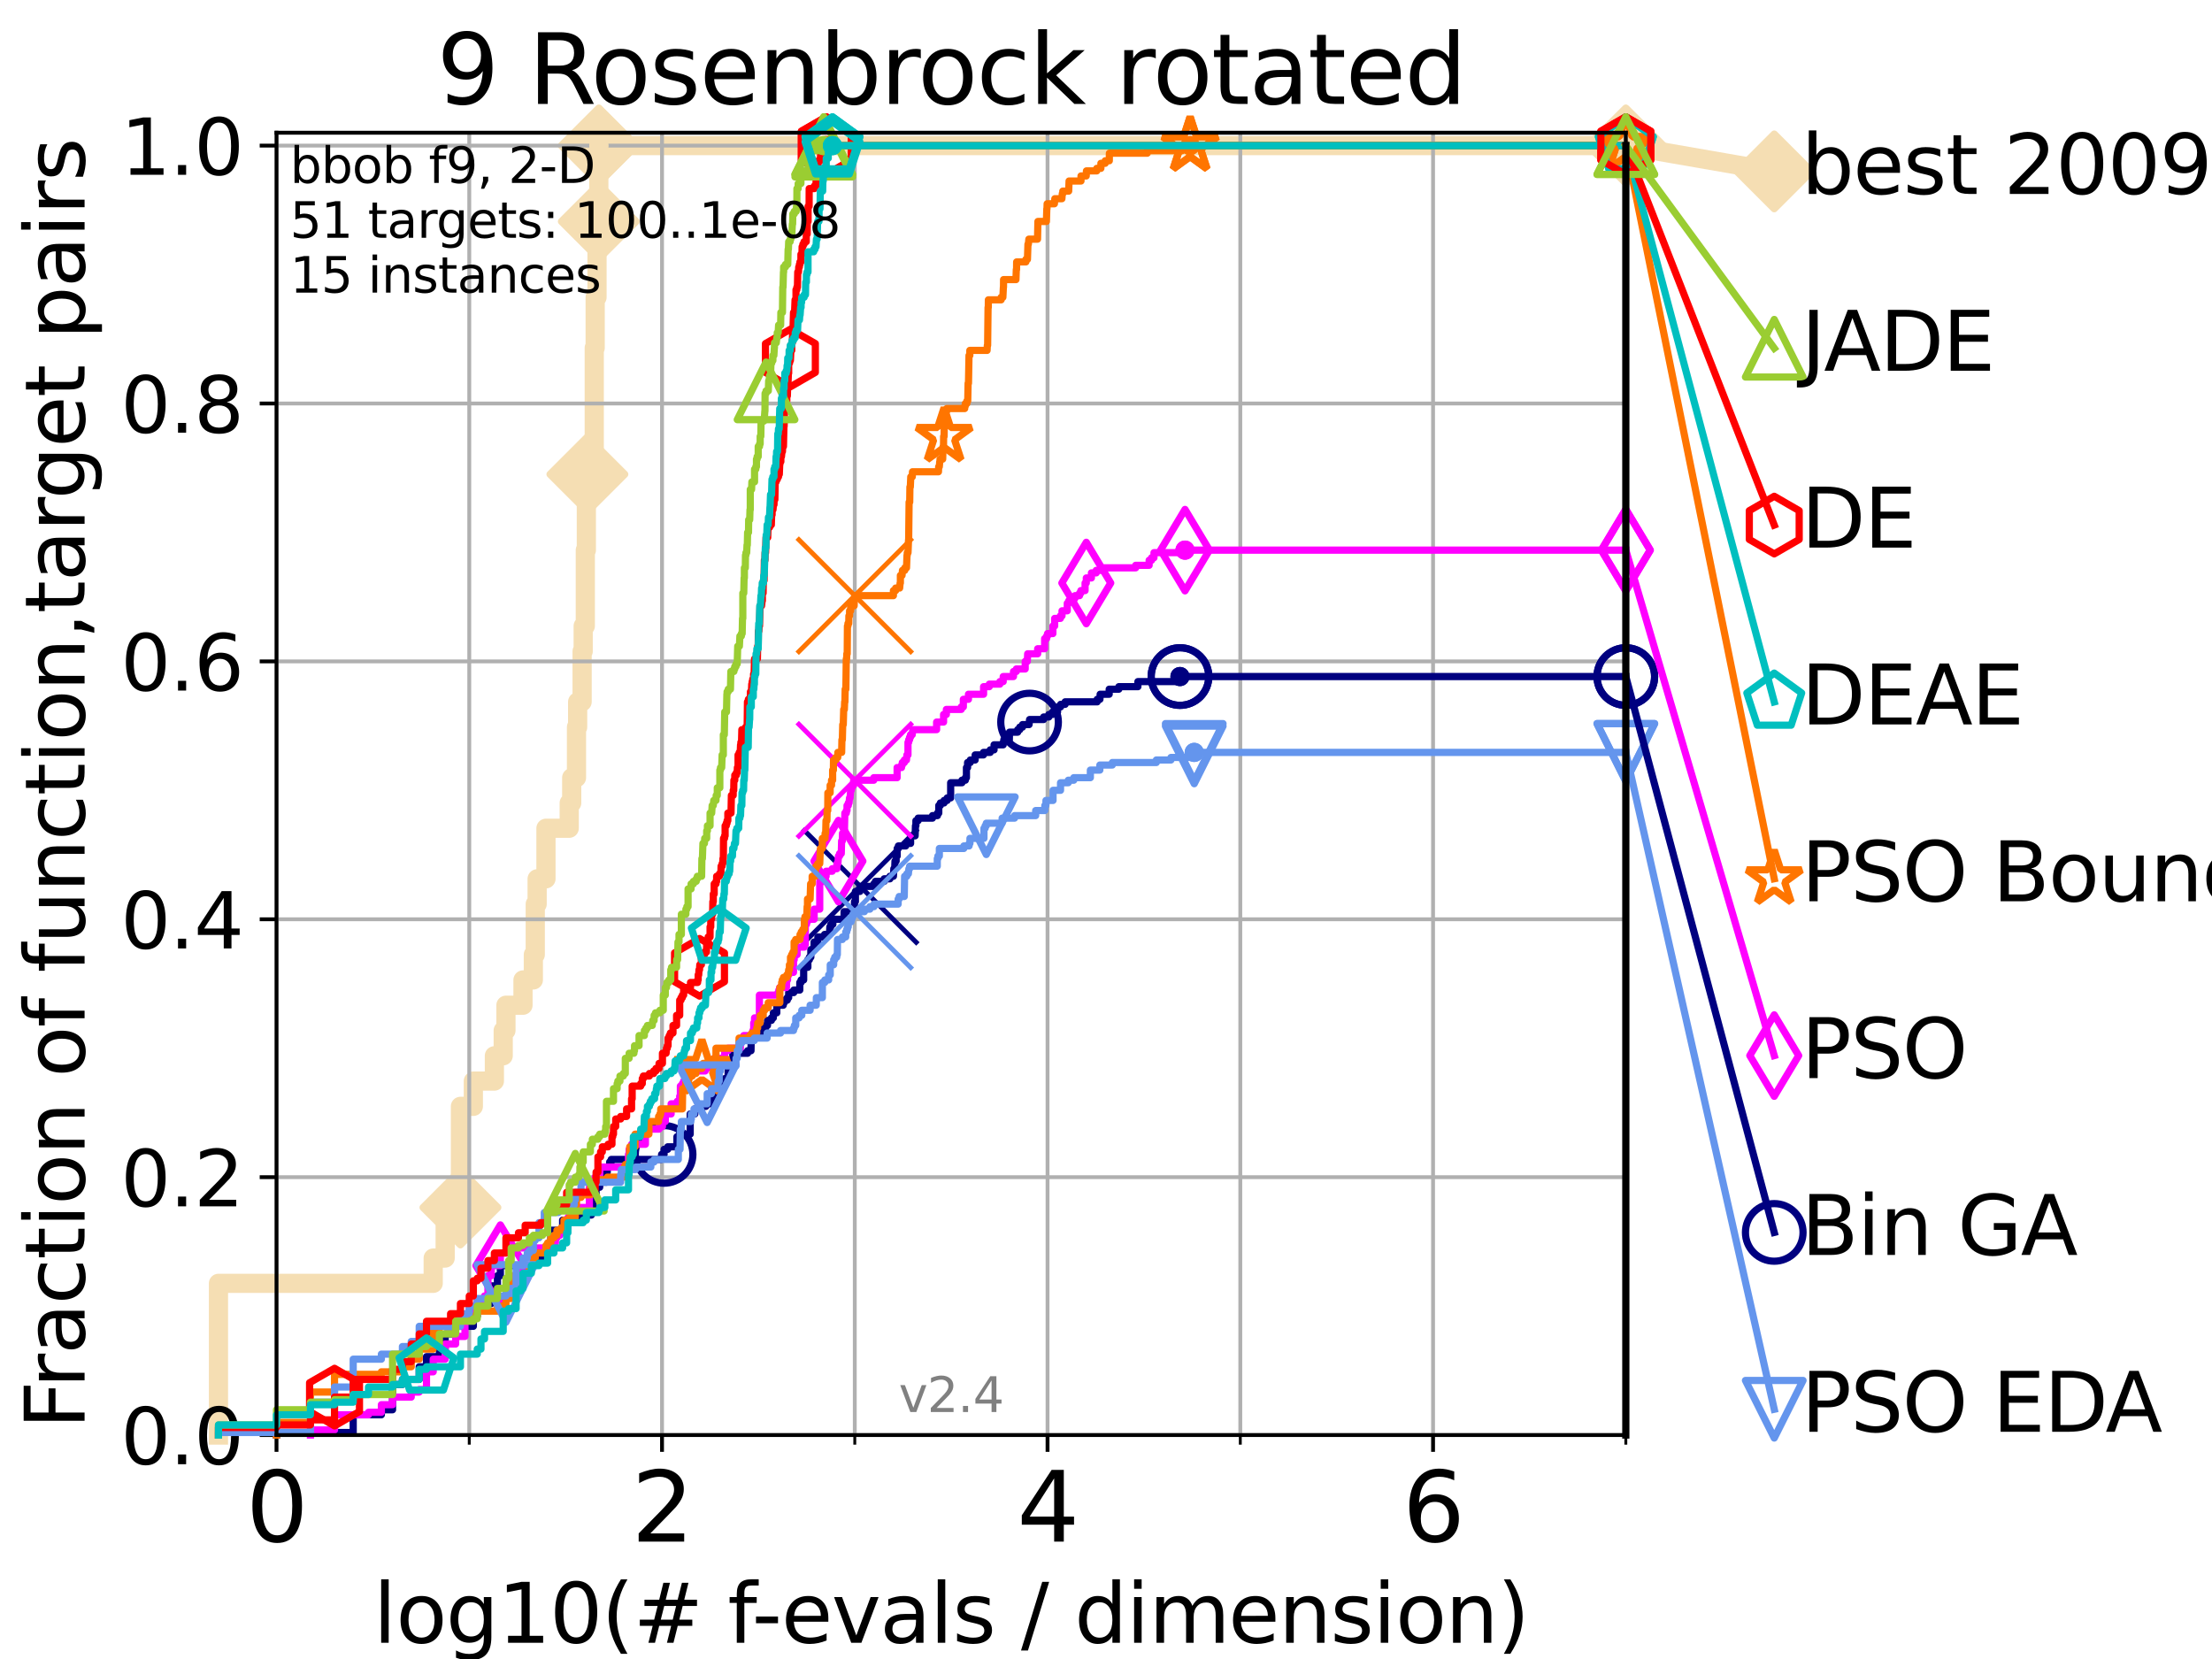 <?xml version="1.0" encoding="utf-8" standalone="no"?>
<!DOCTYPE svg PUBLIC "-//W3C//DTD SVG 1.1//EN"
  "http://www.w3.org/Graphics/SVG/1.1/DTD/svg11.dtd">
<svg height="345.6pt" version="1.1" viewBox="0 0 460.8 345.6" width="460.8pt" xmlns="http://www.w3.org/2000/svg" xmlns:xlink="http://www.w3.org/1999/xlink">
 <defs>
  <style type="text/css">*{stroke-linecap:butt;stroke-linejoin:round;}</style>
 </defs>
 <g id="figure_1">
  <g id="patch_1">
   <path d="M 0 345.6 
L 460.8 345.6 
L 460.8 0 
L 0 0 
z
" style="fill:#ffffff;"/>
  </g>
  <g id="axes_1">
   <g id="patch_2">
    <path d="M 57.6 298.944 
L 338.688 298.944 
L 338.688 27.648 
L 57.6 27.648 
z
" style="fill:#ffffff;"/>
   </g>
   <g id="line2d_1">
    <path d="M 45.512 298.944 
L 45.512 267.343 
L 90.243 267.343 
L 90.243 262.076 
L 92.738 262.076 
L 92.738 251.542 
L 95.918 251.542 
L 95.918 230.475 
L 98.606 230.475 
L 98.606 225.208 
L 102.989 225.208 
L 102.989 219.941 
L 104.826 219.941 
L 104.826 214.674 
L 105.398 214.674 
L 105.398 209.407 
L 108.949 209.407 
L 108.949 204.141 
L 111.105 204.141 
L 111.105 198.874 
L 111.506 198.874 
L 111.506 188.34 
L 111.897 188.34 
L 111.897 183.073 
L 113.735 183.073 
L 113.735 172.539 
L 118.577 172.539 
L 118.577 167.272 
L 119.097 167.272 
L 119.097 162.006 
L 120.094 162.006 
L 120.094 151.472 
L 120.335 151.472 
L 120.335 146.205 
L 121.265 146.205 
L 121.265 135.671 
L 121.49 135.671 
L 121.49 130.404 
L 121.931 130.404 
L 121.931 114.604 
L 122.148 114.604 
L 122.148 104.07 
L 122.362 104.07 
L 122.362 98.803 
L 123.193 98.803 
L 123.193 93.536 
L 123.791 93.536 
L 123.791 72.469 
L 123.985 72.469 
L 123.985 61.935 
L 124.369 61.935 
L 124.369 51.402 
L 124.557 51.402 
L 124.557 46.135 
L 124.744 46.135 
L 124.744 30.334 
L 338.688 30.334 
" style="fill:none;stroke:#f5deb3;stroke-linecap:square;stroke-width:4;"/>
   </g>
   <g id="line2d_2">
    <defs>
     <path d="M 0 7.778 
L 7.778 0 
L 0 -7.778 
L -7.778 0 
z
" id="m51a5ef0121" style="stroke:#f5deb3;stroke-linejoin:miter;stroke-width:1.5;"/>
    </defs>
    <g>
     <use style="fill:#f5deb3;stroke:#f5deb3;stroke-linejoin:miter;stroke-width:1.5;" x="95.918" xlink:href="#m51a5ef0121" y="251.542"/>
     <use style="fill:#f5deb3;stroke:#f5deb3;stroke-linejoin:miter;stroke-width:1.5;" x="122.362" xlink:href="#m51a5ef0121" y="98.803"/>
     <use style="fill:#f5deb3;stroke:#f5deb3;stroke-linejoin:miter;stroke-width:1.5;" x="124.744" xlink:href="#m51a5ef0121" y="46.135"/>
     <use style="fill:#f5deb3;stroke:#f5deb3;stroke-linejoin:miter;stroke-width:1.5;" x="124.744" xlink:href="#m51a5ef0121" y="30.334"/>
     <use style="fill:#f5deb3;stroke:#f5deb3;stroke-linejoin:miter;stroke-width:1.5;" x="124.744" xlink:href="#m51a5ef0121" y="30.334"/>
     <use style="fill:#f5deb3;stroke:#f5deb3;stroke-linejoin:miter;stroke-width:1.5;" x="338.688" xlink:href="#m51a5ef0121" y="30.334"/>
    </g>
   </g>
   <g id="line2d_3">
    <path style="fill:none;stroke:#f5deb3;stroke-linecap:square;stroke-width:4;"/>
    <g/>
   </g>
   <g id="line2d_4">
    <path d="M 338.688 30.334 
L 369.608 35.706 
" style="fill:none;stroke:#f5deb3;stroke-linecap:square;stroke-width:4;"/>
    <g>
     <use style="fill:#f5deb3;stroke:#f5deb3;stroke-linejoin:miter;stroke-width:1.5;" x="338.688" xlink:href="#m51a5ef0121" y="30.334"/>
     <use style="fill:#f5deb3;stroke:#f5deb3;stroke-linejoin:miter;stroke-width:1.5;" x="369.608" xlink:href="#m51a5ef0121" y="35.706"/>
    </g>
   </g>
   <g id="matplotlib.axis_1">
    <g id="xtick_1">
     <g id="line2d_5">
      <path clip-path="url(#pc1a67ac88e)" d="M 57.6 298.944 
L 57.6 27.648 
" style="fill:none;stroke:#b0b0b0;stroke-linecap:square;stroke-width:0.8;"/>
     </g>
     <g id="line2d_6">
      <defs>
       <path d="M 0 0 
L 0 3.5 
" id="m3763d9b64b" style="stroke:#000000;stroke-width:0.8;"/>
      </defs>
      <g>
       <use style="stroke:#000000;stroke-width:0.8;" x="57.6" xlink:href="#m3763d9b64b" y="298.944"/>
      </g>
     </g>
     <g id="text_1">
      <!-- 0 -->
      <g transform="translate(51.237 321.141)scale(0.2 -0.2)">
       <defs>
        <path d="M 2034 4250 
Q 1547 4250 1301 3770 
Q 1056 3291 1056 2328 
Q 1056 1369 1301 889 
Q 1547 409 2034 409 
Q 2525 409 2770 889 
Q 3016 1369 3016 2328 
Q 3016 3291 2770 3770 
Q 2525 4250 2034 4250 
z
M 2034 4750 
Q 2819 4750 3233 4129 
Q 3647 3509 3647 2328 
Q 3647 1150 3233 529 
Q 2819 -91 2034 -91 
Q 1250 -91 836 529 
Q 422 1150 422 2328 
Q 422 3509 836 4129 
Q 1250 4750 2034 4750 
z
" id="DejaVuSans-30" transform="scale(0.016)"/>
       </defs>
       <use xlink:href="#DejaVuSans-30"/>
      </g>
     </g>
    </g>
    <g id="xtick_2">
     <g id="line2d_7">
      <path clip-path="url(#pc1a67ac88e)" d="M 137.911 298.944 
L 137.911 27.648 
" style="fill:none;stroke:#b0b0b0;stroke-linecap:square;stroke-width:0.8;"/>
     </g>
     <g id="line2d_8">
      <g>
       <use style="stroke:#000000;stroke-width:0.8;" x="137.911" xlink:href="#m3763d9b64b" y="298.944"/>
      </g>
     </g>
     <g id="text_2">
      <!-- 2 -->
      <g transform="translate(131.548 321.141)scale(0.2 -0.2)">
       <defs>
        <path d="M 1228 531 
L 3431 531 
L 3431 0 
L 469 0 
L 469 531 
Q 828 903 1448 1529 
Q 2069 2156 2228 2338 
Q 2531 2678 2651 2914 
Q 2772 3150 2772 3378 
Q 2772 3750 2511 3984 
Q 2250 4219 1831 4219 
Q 1534 4219 1204 4116 
Q 875 4013 500 3803 
L 500 4441 
Q 881 4594 1212 4672 
Q 1544 4750 1819 4750 
Q 2544 4750 2975 4387 
Q 3406 4025 3406 3419 
Q 3406 3131 3298 2873 
Q 3191 2616 2906 2266 
Q 2828 2175 2409 1742 
Q 1991 1309 1228 531 
z
" id="DejaVuSans-32" transform="scale(0.016)"/>
       </defs>
       <use xlink:href="#DejaVuSans-32"/>
      </g>
     </g>
    </g>
    <g id="xtick_3">
     <g id="line2d_9">
      <path clip-path="url(#pc1a67ac88e)" d="M 218.222 298.944 
L 218.222 27.648 
" style="fill:none;stroke:#b0b0b0;stroke-linecap:square;stroke-width:0.8;"/>
     </g>
     <g id="line2d_10">
      <g>
       <use style="stroke:#000000;stroke-width:0.8;" x="218.222" xlink:href="#m3763d9b64b" y="298.944"/>
      </g>
     </g>
     <g id="text_3">
      <!-- 4 -->
      <g transform="translate(211.859 321.141)scale(0.2 -0.2)">
       <defs>
        <path d="M 2419 4116 
L 825 1625 
L 2419 1625 
L 2419 4116 
z
M 2253 4666 
L 3047 4666 
L 3047 1625 
L 3713 1625 
L 3713 1100 
L 3047 1100 
L 3047 0 
L 2419 0 
L 2419 1100 
L 313 1100 
L 313 1709 
L 2253 4666 
z
" id="DejaVuSans-34" transform="scale(0.016)"/>
       </defs>
       <use xlink:href="#DejaVuSans-34"/>
      </g>
     </g>
    </g>
    <g id="xtick_4">
     <g id="line2d_11">
      <path clip-path="url(#pc1a67ac88e)" d="M 298.533 298.944 
L 298.533 27.648 
" style="fill:none;stroke:#b0b0b0;stroke-linecap:square;stroke-width:0.8;"/>
     </g>
     <g id="line2d_12">
      <g>
       <use style="stroke:#000000;stroke-width:0.8;" x="298.533" xlink:href="#m3763d9b64b" y="298.944"/>
      </g>
     </g>
     <g id="text_4">
      <!-- 6 -->
      <g transform="translate(292.17 321.141)scale(0.2 -0.2)">
       <defs>
        <path d="M 2113 2584 
Q 1688 2584 1439 2293 
Q 1191 2003 1191 1497 
Q 1191 994 1439 701 
Q 1688 409 2113 409 
Q 2538 409 2786 701 
Q 3034 994 3034 1497 
Q 3034 2003 2786 2293 
Q 2538 2584 2113 2584 
z
M 3366 4563 
L 3366 3988 
Q 3128 4100 2886 4159 
Q 2644 4219 2406 4219 
Q 1781 4219 1451 3797 
Q 1122 3375 1075 2522 
Q 1259 2794 1537 2939 
Q 1816 3084 2150 3084 
Q 2853 3084 3261 2657 
Q 3669 2231 3669 1497 
Q 3669 778 3244 343 
Q 2819 -91 2113 -91 
Q 1303 -91 875 529 
Q 447 1150 447 2328 
Q 447 3434 972 4092 
Q 1497 4750 2381 4750 
Q 2619 4750 2861 4703 
Q 3103 4656 3366 4563 
z
" id="DejaVuSans-36" transform="scale(0.016)"/>
       </defs>
       <use xlink:href="#DejaVuSans-36"/>
      </g>
     </g>
    </g>
    <g id="xtick_5">
     <g id="line2d_13">
      <path clip-path="url(#pc1a67ac88e)" d="M 97.755 298.944 
L 97.755 27.648 
" style="fill:none;stroke:#b0b0b0;stroke-linecap:square;stroke-width:0.8;"/>
     </g>
     <g id="line2d_14">
      <defs>
       <path d="M 0 0 
L 0 2 
" id="md1b08af46f" style="stroke:#000000;stroke-width:0.6;"/>
      </defs>
      <g>
       <use style="stroke:#000000;stroke-width:0.6;" x="97.755" xlink:href="#md1b08af46f" y="298.944"/>
      </g>
     </g>
    </g>
    <g id="xtick_6">
     <g id="line2d_15">
      <path clip-path="url(#pc1a67ac88e)" d="M 178.066 298.944 
L 178.066 27.648 
" style="fill:none;stroke:#b0b0b0;stroke-linecap:square;stroke-width:0.8;"/>
     </g>
     <g id="line2d_16">
      <g>
       <use style="stroke:#000000;stroke-width:0.6;" x="178.066" xlink:href="#md1b08af46f" y="298.944"/>
      </g>
     </g>
    </g>
    <g id="xtick_7">
     <g id="line2d_17">
      <path clip-path="url(#pc1a67ac88e)" d="M 258.377 298.944 
L 258.377 27.648 
" style="fill:none;stroke:#b0b0b0;stroke-linecap:square;stroke-width:0.8;"/>
     </g>
     <g id="line2d_18">
      <g>
       <use style="stroke:#000000;stroke-width:0.6;" x="258.377" xlink:href="#md1b08af46f" y="298.944"/>
      </g>
     </g>
    </g>
    <g id="xtick_8">
     <g id="line2d_19">
      <path clip-path="url(#pc1a67ac88e)" d="M 338.688 298.944 
L 338.688 27.648 
" style="fill:none;stroke:#b0b0b0;stroke-linecap:square;stroke-width:0.8;"/>
     </g>
     <g id="line2d_20">
      <g>
       <use style="stroke:#000000;stroke-width:0.6;" x="338.688" xlink:href="#md1b08af46f" y="298.944"/>
      </g>
     </g>
    </g>
    <g id="text_5">
     <!-- log10(# f-evals / dimension) -->
     <g transform="translate(77.764 342.218)scale(0.17 -0.17)">
      <defs>
       <path d="M 603 4863 
L 1178 4863 
L 1178 0 
L 603 0 
L 603 4863 
z
" id="DejaVuSans-6c" transform="scale(0.016)"/>
       <path d="M 1959 3097 
Q 1497 3097 1228 2736 
Q 959 2375 959 1747 
Q 959 1119 1226 758 
Q 1494 397 1959 397 
Q 2419 397 2687 759 
Q 2956 1122 2956 1747 
Q 2956 2369 2687 2733 
Q 2419 3097 1959 3097 
z
M 1959 3584 
Q 2709 3584 3137 3096 
Q 3566 2609 3566 1747 
Q 3566 888 3137 398 
Q 2709 -91 1959 -91 
Q 1206 -91 779 398 
Q 353 888 353 1747 
Q 353 2609 779 3096 
Q 1206 3584 1959 3584 
z
" id="DejaVuSans-6f" transform="scale(0.016)"/>
       <path d="M 2906 1791 
Q 2906 2416 2648 2759 
Q 2391 3103 1925 3103 
Q 1463 3103 1205 2759 
Q 947 2416 947 1791 
Q 947 1169 1205 825 
Q 1463 481 1925 481 
Q 2391 481 2648 825 
Q 2906 1169 2906 1791 
z
M 3481 434 
Q 3481 -459 3084 -895 
Q 2688 -1331 1869 -1331 
Q 1566 -1331 1297 -1286 
Q 1028 -1241 775 -1147 
L 775 -588 
Q 1028 -725 1275 -790 
Q 1522 -856 1778 -856 
Q 2344 -856 2625 -561 
Q 2906 -266 2906 331 
L 2906 616 
Q 2728 306 2450 153 
Q 2172 0 1784 0 
Q 1141 0 747 490 
Q 353 981 353 1791 
Q 353 2603 747 3093 
Q 1141 3584 1784 3584 
Q 2172 3584 2450 3431 
Q 2728 3278 2906 2969 
L 2906 3500 
L 3481 3500 
L 3481 434 
z
" id="DejaVuSans-67" transform="scale(0.016)"/>
       <path d="M 794 531 
L 1825 531 
L 1825 4091 
L 703 3866 
L 703 4441 
L 1819 4666 
L 2450 4666 
L 2450 531 
L 3481 531 
L 3481 0 
L 794 0 
L 794 531 
z
" id="DejaVuSans-31" transform="scale(0.016)"/>
       <path d="M 1984 4856 
Q 1566 4138 1362 3434 
Q 1159 2731 1159 2009 
Q 1159 1288 1364 580 
Q 1569 -128 1984 -844 
L 1484 -844 
Q 1016 -109 783 600 
Q 550 1309 550 2009 
Q 550 2706 781 3412 
Q 1013 4119 1484 4856 
L 1984 4856 
z
" id="DejaVuSans-28" transform="scale(0.016)"/>
       <path d="M 3272 2816 
L 2363 2816 
L 2100 1772 
L 3016 1772 
L 3272 2816 
z
M 2803 4594 
L 2478 3297 
L 3391 3297 
L 3719 4594 
L 4219 4594 
L 3897 3297 
L 4872 3297 
L 4872 2816 
L 3775 2816 
L 3519 1772 
L 4513 1772 
L 4513 1294 
L 3397 1294 
L 3072 0 
L 2572 0 
L 2894 1294 
L 1978 1294 
L 1656 0 
L 1153 0 
L 1478 1294 
L 494 1294 
L 494 1772 
L 1594 1772 
L 1856 2816 
L 850 2816 
L 850 3297 
L 1978 3297 
L 2297 4594 
L 2803 4594 
z
" id="DejaVuSans-23" transform="scale(0.016)"/>
       <path id="DejaVuSans-20" transform="scale(0.016)"/>
       <path d="M 2375 4863 
L 2375 4384 
L 1825 4384 
Q 1516 4384 1395 4259 
Q 1275 4134 1275 3809 
L 1275 3500 
L 2222 3500 
L 2222 3053 
L 1275 3053 
L 1275 0 
L 697 0 
L 697 3053 
L 147 3053 
L 147 3500 
L 697 3500 
L 697 3744 
Q 697 4328 969 4595 
Q 1241 4863 1831 4863 
L 2375 4863 
z
" id="DejaVuSans-66" transform="scale(0.016)"/>
       <path d="M 313 2009 
L 1997 2009 
L 1997 1497 
L 313 1497 
L 313 2009 
z
" id="DejaVuSans-2d" transform="scale(0.016)"/>
       <path d="M 3597 1894 
L 3597 1613 
L 953 1613 
Q 991 1019 1311 708 
Q 1631 397 2203 397 
Q 2534 397 2845 478 
Q 3156 559 3463 722 
L 3463 178 
Q 3153 47 2828 -22 
Q 2503 -91 2169 -91 
Q 1331 -91 842 396 
Q 353 884 353 1716 
Q 353 2575 817 3079 
Q 1281 3584 2069 3584 
Q 2775 3584 3186 3129 
Q 3597 2675 3597 1894 
z
M 3022 2063 
Q 3016 2534 2758 2815 
Q 2500 3097 2075 3097 
Q 1594 3097 1305 2825 
Q 1016 2553 972 2059 
L 3022 2063 
z
" id="DejaVuSans-65" transform="scale(0.016)"/>
       <path d="M 191 3500 
L 800 3500 
L 1894 563 
L 2988 3500 
L 3597 3500 
L 2284 0 
L 1503 0 
L 191 3500 
z
" id="DejaVuSans-76" transform="scale(0.016)"/>
       <path d="M 2194 1759 
Q 1497 1759 1228 1600 
Q 959 1441 959 1056 
Q 959 750 1161 570 
Q 1363 391 1709 391 
Q 2188 391 2477 730 
Q 2766 1069 2766 1631 
L 2766 1759 
L 2194 1759 
z
M 3341 1997 
L 3341 0 
L 2766 0 
L 2766 531 
Q 2569 213 2275 61 
Q 1981 -91 1556 -91 
Q 1019 -91 701 211 
Q 384 513 384 1019 
Q 384 1609 779 1909 
Q 1175 2209 1959 2209 
L 2766 2209 
L 2766 2266 
Q 2766 2663 2505 2880 
Q 2244 3097 1772 3097 
Q 1472 3097 1187 3025 
Q 903 2953 641 2809 
L 641 3341 
Q 956 3463 1253 3523 
Q 1550 3584 1831 3584 
Q 2591 3584 2966 3190 
Q 3341 2797 3341 1997 
z
" id="DejaVuSans-61" transform="scale(0.016)"/>
       <path d="M 2834 3397 
L 2834 2853 
Q 2591 2978 2328 3040 
Q 2066 3103 1784 3103 
Q 1356 3103 1142 2972 
Q 928 2841 928 2578 
Q 928 2378 1081 2264 
Q 1234 2150 1697 2047 
L 1894 2003 
Q 2506 1872 2764 1633 
Q 3022 1394 3022 966 
Q 3022 478 2636 193 
Q 2250 -91 1575 -91 
Q 1294 -91 989 -36 
Q 684 19 347 128 
L 347 722 
Q 666 556 975 473 
Q 1284 391 1588 391 
Q 1994 391 2212 530 
Q 2431 669 2431 922 
Q 2431 1156 2273 1281 
Q 2116 1406 1581 1522 
L 1381 1569 
Q 847 1681 609 1914 
Q 372 2147 372 2553 
Q 372 3047 722 3315 
Q 1072 3584 1716 3584 
Q 2034 3584 2315 3537 
Q 2597 3491 2834 3397 
z
" id="DejaVuSans-73" transform="scale(0.016)"/>
       <path d="M 1625 4666 
L 2156 4666 
L 531 -594 
L 0 -594 
L 1625 4666 
z
" id="DejaVuSans-2f" transform="scale(0.016)"/>
       <path d="M 2906 2969 
L 2906 4863 
L 3481 4863 
L 3481 0 
L 2906 0 
L 2906 525 
Q 2725 213 2448 61 
Q 2172 -91 1784 -91 
Q 1150 -91 751 415 
Q 353 922 353 1747 
Q 353 2572 751 3078 
Q 1150 3584 1784 3584 
Q 2172 3584 2448 3432 
Q 2725 3281 2906 2969 
z
M 947 1747 
Q 947 1113 1208 752 
Q 1469 391 1925 391 
Q 2381 391 2643 752 
Q 2906 1113 2906 1747 
Q 2906 2381 2643 2742 
Q 2381 3103 1925 3103 
Q 1469 3103 1208 2742 
Q 947 2381 947 1747 
z
" id="DejaVuSans-64" transform="scale(0.016)"/>
       <path d="M 603 3500 
L 1178 3500 
L 1178 0 
L 603 0 
L 603 3500 
z
M 603 4863 
L 1178 4863 
L 1178 4134 
L 603 4134 
L 603 4863 
z
" id="DejaVuSans-69" transform="scale(0.016)"/>
       <path d="M 3328 2828 
Q 3544 3216 3844 3400 
Q 4144 3584 4550 3584 
Q 5097 3584 5394 3201 
Q 5691 2819 5691 2113 
L 5691 0 
L 5113 0 
L 5113 2094 
Q 5113 2597 4934 2840 
Q 4756 3084 4391 3084 
Q 3944 3084 3684 2787 
Q 3425 2491 3425 1978 
L 3425 0 
L 2847 0 
L 2847 2094 
Q 2847 2600 2669 2842 
Q 2491 3084 2119 3084 
Q 1678 3084 1418 2786 
Q 1159 2488 1159 1978 
L 1159 0 
L 581 0 
L 581 3500 
L 1159 3500 
L 1159 2956 
Q 1356 3278 1631 3431 
Q 1906 3584 2284 3584 
Q 2666 3584 2933 3390 
Q 3200 3197 3328 2828 
z
" id="DejaVuSans-6d" transform="scale(0.016)"/>
       <path d="M 3513 2113 
L 3513 0 
L 2938 0 
L 2938 2094 
Q 2938 2591 2744 2837 
Q 2550 3084 2163 3084 
Q 1697 3084 1428 2787 
Q 1159 2491 1159 1978 
L 1159 0 
L 581 0 
L 581 3500 
L 1159 3500 
L 1159 2956 
Q 1366 3272 1645 3428 
Q 1925 3584 2291 3584 
Q 2894 3584 3203 3211 
Q 3513 2838 3513 2113 
z
" id="DejaVuSans-6e" transform="scale(0.016)"/>
       <path d="M 513 4856 
L 1013 4856 
Q 1481 4119 1714 3412 
Q 1947 2706 1947 2009 
Q 1947 1309 1714 600 
Q 1481 -109 1013 -844 
L 513 -844 
Q 928 -128 1133 580 
Q 1338 1288 1338 2009 
Q 1338 2731 1133 3434 
Q 928 4138 513 4856 
z
" id="DejaVuSans-29" transform="scale(0.016)"/>
      </defs>
      <use xlink:href="#DejaVuSans-6c"/>
      <use x="27.783" xlink:href="#DejaVuSans-6f"/>
      <use x="88.965" xlink:href="#DejaVuSans-67"/>
      <use x="152.441" xlink:href="#DejaVuSans-31"/>
      <use x="216.064" xlink:href="#DejaVuSans-30"/>
      <use x="279.688" xlink:href="#DejaVuSans-28"/>
      <use x="318.701" xlink:href="#DejaVuSans-23"/>
      <use x="402.49" xlink:href="#DejaVuSans-20"/>
      <use x="434.277" xlink:href="#DejaVuSans-66"/>
      <use x="463.982" xlink:href="#DejaVuSans-2d"/>
      <use x="500.066" xlink:href="#DejaVuSans-65"/>
      <use x="561.59" xlink:href="#DejaVuSans-76"/>
      <use x="620.77" xlink:href="#DejaVuSans-61"/>
      <use x="682.049" xlink:href="#DejaVuSans-6c"/>
      <use x="709.832" xlink:href="#DejaVuSans-73"/>
      <use x="761.932" xlink:href="#DejaVuSans-20"/>
      <use x="793.719" xlink:href="#DejaVuSans-2f"/>
      <use x="827.41" xlink:href="#DejaVuSans-20"/>
      <use x="859.197" xlink:href="#DejaVuSans-64"/>
      <use x="922.674" xlink:href="#DejaVuSans-69"/>
      <use x="950.457" xlink:href="#DejaVuSans-6d"/>
      <use x="1047.869" xlink:href="#DejaVuSans-65"/>
      <use x="1109.393" xlink:href="#DejaVuSans-6e"/>
      <use x="1172.771" xlink:href="#DejaVuSans-73"/>
      <use x="1224.871" xlink:href="#DejaVuSans-69"/>
      <use x="1252.654" xlink:href="#DejaVuSans-6f"/>
      <use x="1313.836" xlink:href="#DejaVuSans-6e"/>
      <use x="1377.215" xlink:href="#DejaVuSans-29"/>
     </g>
    </g>
   </g>
   <g id="matplotlib.axis_2">
    <g id="ytick_1">
     <g id="line2d_21">
      <path clip-path="url(#pc1a67ac88e)" d="M 57.6 298.944 
L 338.688 298.944 
" style="fill:none;stroke:#b0b0b0;stroke-linecap:square;stroke-width:0.8;"/>
     </g>
     <g id="line2d_22">
      <defs>
       <path d="M 0 0 
L -3.5 0 
" id="m7e891e89d1" style="stroke:#000000;stroke-width:0.8;"/>
      </defs>
      <g>
       <use style="stroke:#000000;stroke-width:0.8;" x="57.6" xlink:href="#m7e891e89d1" y="298.944"/>
      </g>
     </g>
     <g id="text_6">
      <!-- 0.0 -->
      <g transform="translate(25.155 305.023)scale(0.16 -0.16)">
       <defs>
        <path d="M 684 794 
L 1344 794 
L 1344 0 
L 684 0 
L 684 794 
z
" id="DejaVuSans-2e" transform="scale(0.016)"/>
       </defs>
       <use xlink:href="#DejaVuSans-30"/>
       <use x="63.623" xlink:href="#DejaVuSans-2e"/>
       <use x="95.41" xlink:href="#DejaVuSans-30"/>
      </g>
     </g>
    </g>
    <g id="ytick_2">
     <g id="line2d_23">
      <path clip-path="url(#pc1a67ac88e)" d="M 57.6 245.222 
L 338.688 245.222 
" style="fill:none;stroke:#b0b0b0;stroke-linecap:square;stroke-width:0.8;"/>
     </g>
     <g id="line2d_24">
      <g>
       <use style="stroke:#000000;stroke-width:0.8;" x="57.6" xlink:href="#m7e891e89d1" y="245.222"/>
      </g>
     </g>
     <g id="text_7">
      <!-- 0.2 -->
      <g transform="translate(25.155 251.301)scale(0.16 -0.16)">
       <use xlink:href="#DejaVuSans-30"/>
       <use x="63.623" xlink:href="#DejaVuSans-2e"/>
       <use x="95.41" xlink:href="#DejaVuSans-32"/>
      </g>
     </g>
    </g>
    <g id="ytick_3">
     <g id="line2d_25">
      <path clip-path="url(#pc1a67ac88e)" d="M 57.6 191.5 
L 338.688 191.5 
" style="fill:none;stroke:#b0b0b0;stroke-linecap:square;stroke-width:0.8;"/>
     </g>
     <g id="line2d_26">
      <g>
       <use style="stroke:#000000;stroke-width:0.8;" x="57.6" xlink:href="#m7e891e89d1" y="191.5"/>
      </g>
     </g>
     <g id="text_8">
      <!-- 0.4 -->
      <g transform="translate(25.155 197.579)scale(0.16 -0.16)">
       <use xlink:href="#DejaVuSans-30"/>
       <use x="63.623" xlink:href="#DejaVuSans-2e"/>
       <use x="95.41" xlink:href="#DejaVuSans-34"/>
      </g>
     </g>
    </g>
    <g id="ytick_4">
     <g id="line2d_27">
      <path clip-path="url(#pc1a67ac88e)" d="M 57.6 137.778 
L 338.688 137.778 
" style="fill:none;stroke:#b0b0b0;stroke-linecap:square;stroke-width:0.8;"/>
     </g>
     <g id="line2d_28">
      <g>
       <use style="stroke:#000000;stroke-width:0.8;" x="57.6" xlink:href="#m7e891e89d1" y="137.778"/>
      </g>
     </g>
     <g id="text_9">
      <!-- 0.6 -->
      <g transform="translate(25.155 143.857)scale(0.16 -0.16)">
       <use xlink:href="#DejaVuSans-30"/>
       <use x="63.623" xlink:href="#DejaVuSans-2e"/>
       <use x="95.41" xlink:href="#DejaVuSans-36"/>
      </g>
     </g>
    </g>
    <g id="ytick_5">
     <g id="line2d_29">
      <path clip-path="url(#pc1a67ac88e)" d="M 57.6 84.056 
L 338.688 84.056 
" style="fill:none;stroke:#b0b0b0;stroke-linecap:square;stroke-width:0.8;"/>
     </g>
     <g id="line2d_30">
      <g>
       <use style="stroke:#000000;stroke-width:0.8;" x="57.6" xlink:href="#m7e891e89d1" y="84.056"/>
      </g>
     </g>
     <g id="text_10">
      <!-- 0.8 -->
      <g transform="translate(25.155 90.135)scale(0.16 -0.16)">
       <defs>
        <path d="M 2034 2216 
Q 1584 2216 1326 1975 
Q 1069 1734 1069 1313 
Q 1069 891 1326 650 
Q 1584 409 2034 409 
Q 2484 409 2743 651 
Q 3003 894 3003 1313 
Q 3003 1734 2745 1975 
Q 2488 2216 2034 2216 
z
M 1403 2484 
Q 997 2584 770 2862 
Q 544 3141 544 3541 
Q 544 4100 942 4425 
Q 1341 4750 2034 4750 
Q 2731 4750 3128 4425 
Q 3525 4100 3525 3541 
Q 3525 3141 3298 2862 
Q 3072 2584 2669 2484 
Q 3125 2378 3379 2068 
Q 3634 1759 3634 1313 
Q 3634 634 3220 271 
Q 2806 -91 2034 -91 
Q 1263 -91 848 271 
Q 434 634 434 1313 
Q 434 1759 690 2068 
Q 947 2378 1403 2484 
z
M 1172 3481 
Q 1172 3119 1398 2916 
Q 1625 2713 2034 2713 
Q 2441 2713 2670 2916 
Q 2900 3119 2900 3481 
Q 2900 3844 2670 4047 
Q 2441 4250 2034 4250 
Q 1625 4250 1398 4047 
Q 1172 3844 1172 3481 
z
" id="DejaVuSans-38" transform="scale(0.016)"/>
       </defs>
       <use xlink:href="#DejaVuSans-30"/>
       <use x="63.623" xlink:href="#DejaVuSans-2e"/>
       <use x="95.41" xlink:href="#DejaVuSans-38"/>
      </g>
     </g>
    </g>
    <g id="ytick_6">
     <g id="line2d_31">
      <path clip-path="url(#pc1a67ac88e)" d="M 57.6 30.334 
L 338.688 30.334 
" style="fill:none;stroke:#b0b0b0;stroke-linecap:square;stroke-width:0.8;"/>
     </g>
     <g id="line2d_32">
      <g>
       <use style="stroke:#000000;stroke-width:0.8;" x="57.6" xlink:href="#m7e891e89d1" y="30.334"/>
      </g>
     </g>
     <g id="text_11">
      <!-- 1.0 -->
      <g transform="translate(25.155 36.413)scale(0.16 -0.16)">
       <use xlink:href="#DejaVuSans-31"/>
       <use x="63.623" xlink:href="#DejaVuSans-2e"/>
       <use x="95.41" xlink:href="#DejaVuSans-30"/>
      </g>
     </g>
    </g>
    <g id="text_12">
     <!-- Fraction of function,target pairs -->
     <g transform="translate(17.62 297.681)rotate(-90)scale(0.17 -0.17)">
      <defs>
       <path d="M 628 4666 
L 3309 4666 
L 3309 4134 
L 1259 4134 
L 1259 2759 
L 3109 2759 
L 3109 2228 
L 1259 2228 
L 1259 0 
L 628 0 
L 628 4666 
z
" id="DejaVuSans-46" transform="scale(0.016)"/>
       <path d="M 2631 2963 
Q 2534 3019 2420 3045 
Q 2306 3072 2169 3072 
Q 1681 3072 1420 2755 
Q 1159 2438 1159 1844 
L 1159 0 
L 581 0 
L 581 3500 
L 1159 3500 
L 1159 2956 
Q 1341 3275 1631 3429 
Q 1922 3584 2338 3584 
Q 2397 3584 2469 3576 
Q 2541 3569 2628 3553 
L 2631 2963 
z
" id="DejaVuSans-72" transform="scale(0.016)"/>
       <path d="M 3122 3366 
L 3122 2828 
Q 2878 2963 2633 3030 
Q 2388 3097 2138 3097 
Q 1578 3097 1268 2742 
Q 959 2388 959 1747 
Q 959 1106 1268 751 
Q 1578 397 2138 397 
Q 2388 397 2633 464 
Q 2878 531 3122 666 
L 3122 134 
Q 2881 22 2623 -34 
Q 2366 -91 2075 -91 
Q 1284 -91 818 406 
Q 353 903 353 1747 
Q 353 2603 823 3093 
Q 1294 3584 2113 3584 
Q 2378 3584 2631 3529 
Q 2884 3475 3122 3366 
z
" id="DejaVuSans-63" transform="scale(0.016)"/>
       <path d="M 1172 4494 
L 1172 3500 
L 2356 3500 
L 2356 3053 
L 1172 3053 
L 1172 1153 
Q 1172 725 1289 603 
Q 1406 481 1766 481 
L 2356 481 
L 2356 0 
L 1766 0 
Q 1100 0 847 248 
Q 594 497 594 1153 
L 594 3053 
L 172 3053 
L 172 3500 
L 594 3500 
L 594 4494 
L 1172 4494 
z
" id="DejaVuSans-74" transform="scale(0.016)"/>
       <path d="M 544 1381 
L 544 3500 
L 1119 3500 
L 1119 1403 
Q 1119 906 1312 657 
Q 1506 409 1894 409 
Q 2359 409 2629 706 
Q 2900 1003 2900 1516 
L 2900 3500 
L 3475 3500 
L 3475 0 
L 2900 0 
L 2900 538 
Q 2691 219 2414 64 
Q 2138 -91 1772 -91 
Q 1169 -91 856 284 
Q 544 659 544 1381 
z
M 1991 3584 
L 1991 3584 
z
" id="DejaVuSans-75" transform="scale(0.016)"/>
       <path d="M 750 794 
L 1409 794 
L 1409 256 
L 897 -744 
L 494 -744 
L 750 256 
L 750 794 
z
" id="DejaVuSans-2c" transform="scale(0.016)"/>
       <path d="M 1159 525 
L 1159 -1331 
L 581 -1331 
L 581 3500 
L 1159 3500 
L 1159 2969 
Q 1341 3281 1617 3432 
Q 1894 3584 2278 3584 
Q 2916 3584 3314 3078 
Q 3713 2572 3713 1747 
Q 3713 922 3314 415 
Q 2916 -91 2278 -91 
Q 1894 -91 1617 61 
Q 1341 213 1159 525 
z
M 3116 1747 
Q 3116 2381 2855 2742 
Q 2594 3103 2138 3103 
Q 1681 3103 1420 2742 
Q 1159 2381 1159 1747 
Q 1159 1113 1420 752 
Q 1681 391 2138 391 
Q 2594 391 2855 752 
Q 3116 1113 3116 1747 
z
" id="DejaVuSans-70" transform="scale(0.016)"/>
      </defs>
      <use xlink:href="#DejaVuSans-46"/>
      <use x="50.27" xlink:href="#DejaVuSans-72"/>
      <use x="91.383" xlink:href="#DejaVuSans-61"/>
      <use x="152.662" xlink:href="#DejaVuSans-63"/>
      <use x="207.643" xlink:href="#DejaVuSans-74"/>
      <use x="246.852" xlink:href="#DejaVuSans-69"/>
      <use x="274.635" xlink:href="#DejaVuSans-6f"/>
      <use x="335.816" xlink:href="#DejaVuSans-6e"/>
      <use x="399.195" xlink:href="#DejaVuSans-20"/>
      <use x="430.982" xlink:href="#DejaVuSans-6f"/>
      <use x="492.164" xlink:href="#DejaVuSans-66"/>
      <use x="527.369" xlink:href="#DejaVuSans-20"/>
      <use x="559.156" xlink:href="#DejaVuSans-66"/>
      <use x="594.361" xlink:href="#DejaVuSans-75"/>
      <use x="657.74" xlink:href="#DejaVuSans-6e"/>
      <use x="721.119" xlink:href="#DejaVuSans-63"/>
      <use x="776.1" xlink:href="#DejaVuSans-74"/>
      <use x="815.309" xlink:href="#DejaVuSans-69"/>
      <use x="843.092" xlink:href="#DejaVuSans-6f"/>
      <use x="904.273" xlink:href="#DejaVuSans-6e"/>
      <use x="967.652" xlink:href="#DejaVuSans-2c"/>
      <use x="999.439" xlink:href="#DejaVuSans-74"/>
      <use x="1038.648" xlink:href="#DejaVuSans-61"/>
      <use x="1099.928" xlink:href="#DejaVuSans-72"/>
      <use x="1139.291" xlink:href="#DejaVuSans-67"/>
      <use x="1202.768" xlink:href="#DejaVuSans-65"/>
      <use x="1264.291" xlink:href="#DejaVuSans-74"/>
      <use x="1303.5" xlink:href="#DejaVuSans-20"/>
      <use x="1335.287" xlink:href="#DejaVuSans-70"/>
      <use x="1398.764" xlink:href="#DejaVuSans-61"/>
      <use x="1460.043" xlink:href="#DejaVuSans-69"/>
      <use x="1487.826" xlink:href="#DejaVuSans-72"/>
      <use x="1528.939" xlink:href="#DejaVuSans-73"/>
     </g>
    </g>
   </g>
   <g id="line2d_33">
    <defs>
     <path d="M 0 1.5 
C 0.398 1.5 0.779 1.342 1.061 1.061 
C 1.342 0.779 1.5 0.398 1.5 0 
C 1.5 -0.398 1.342 -0.779 1.061 -1.061 
C 0.779 -1.342 0.398 -1.5 0 -1.5 
C -0.398 -1.5 -0.779 -1.342 -1.061 -1.061 
C -1.342 -0.779 -1.5 -0.398 -1.5 0 
C -1.5 0.398 -1.342 0.779 -1.061 1.061 
C -0.779 1.342 -0.398 1.5 0 1.5 
z
" id="m9926272b8c" style="stroke:#f5deb3;"/>
    </defs>
    <g>
     <use style="fill:#f5deb3;stroke:#f5deb3;" x="124.744" xlink:href="#m9926272b8c" y="30.334"/>
     <use style="fill:#f5deb3;stroke:#f5deb3;" x="124.744" xlink:href="#m9926272b8c" y="30.334"/>
    </g>
   </g>
   <g id="line2d_34">
    <defs>
     <path d="M 0 1.5 
C 0.398 1.5 0.779 1.342 1.061 1.061 
C 1.342 0.779 1.5 0.398 1.5 0 
C 1.5 -0.398 1.342 -0.779 1.061 -1.061 
C 0.779 -1.342 0.398 -1.5 0 -1.5 
C -0.398 -1.5 -0.779 -1.342 -1.061 -1.061 
C -1.342 -0.779 -1.5 -0.398 -1.5 0 
C -1.5 0.398 -1.342 0.779 -1.061 1.061 
C -0.779 1.342 -0.398 1.5 0 1.5 
z
" id="m41619afcb6" style="stroke:#000080;"/>
    </defs>
    <g>
     <use style="fill:#000080;stroke:#000080;" x="245.812" xlink:href="#m41619afcb6" y="140.938"/>
     <use style="fill:#000080;stroke:#000080;" x="245.812" xlink:href="#m41619afcb6" y="140.938"/>
    </g>
   </g>
   <g id="line2d_35">
    <path d="M 57.6 298.944 
L 57.6 298.417 
L 73.579 298.417 
L 73.579 294.731 
L 79.447 294.731 
L 79.447 293.677 
L 81.776 293.677 
L 81.776 288.41 
L 83.83 288.41 
L 83.83 287.357 
L 87.33 287.357 
L 87.33 284.723 
L 88.847 284.723 
L 88.847 282.617 
L 91.535 282.617 
L 91.535 281.037 
L 92.738 281.037 
L 92.738 277.877 
L 94.921 277.877 
L 94.921 276.296 
L 98.606 276.296 
L 98.606 274.19 
L 99.418 274.19 
L 99.418 271.556 
L 102.331 271.556 
L 102.331 267.87 
L 103.623 267.87 
L 103.623 265.763 
L 104.235 265.763 
L 104.235 263.656 
L 111.105 263.656 
L 111.105 262.603 
L 112.656 262.603 
L 112.656 261.549 
L 114.08 261.549 
L 114.08 259.969 
L 114.751 259.969 
L 114.751 256.282 
L 117.203 256.282 
L 117.203 254.176 
L 120.094 254.176 
L 120.094 253.649 
L 121.49 253.649 
L 121.49 253.122 
L 123.193 253.122 
L 123.193 252.069 
L 123.594 252.069 
L 123.594 249.436 
L 123.985 249.436 
L 123.985 248.909 
L 124.178 248.909 
L 124.178 247.329 
L 124.928 247.329 
L 124.928 246.275 
L 126.338 246.275 
L 126.338 244.169 
L 126.507 244.169 
L 126.507 243.115 
L 127.003 243.115 
L 127.003 242.062 
L 127.326 242.062 
L 127.326 241.535 
L 137.736 241.535 
L 137.823 240.482 
L 138.341 240.482 
L 138.341 239.428 
L 139.091 239.428 
L 139.091 238.902 
L 141.018 238.902 
L 141.018 236.795 
L 141.521 236.795 
L 141.521 236.268 
L 143.779 236.268 
L 143.779 232.055 
L 144.748 232.055 
L 144.748 231.001 
L 146.162 231.001 
L 146.162 230.475 
L 147.062 230.475 
L 147.062 229.948 
L 148.161 229.948 
L 148.161 229.421 
L 148.639 229.421 
L 148.639 228.368 
L 148.827 228.368 
L 148.827 226.788 
L 149.058 226.788 
L 149.058 225.735 
L 149.691 225.735 
L 149.691 225.208 
L 151.015 225.208 
L 151.015 224.681 
L 151.661 224.681 
L 151.701 222.575 
L 152.662 222.575 
L 152.662 219.414 
L 155.742 219.414 
L 155.742 218.888 
L 156.449 218.888 
L 156.479 216.781 
L 156.777 216.781 
L 156.777 215.728 
L 158.493 215.728 
L 158.493 214.148 
L 159.482 214.148 
L 159.482 213.621 
L 159.882 213.621 
L 159.882 212.567 
L 160.704 212.567 
L 160.704 212.041 
L 161.1 212.041 
L 161.1 210.987 
L 161.823 210.987 
L 161.823 209.407 
L 163.165 209.407 
L 163.165 208.881 
L 163.368 208.881 
L 163.368 208.354 
L 164.005 208.354 
L 164.005 207.827 
L 164.295 207.827 
L 164.295 206.774 
L 165.357 206.774 
L 165.357 206.247 
L 166.612 206.247 
L 166.612 204.667 
L 166.879 204.667 
L 166.879 204.141 
L 167.417 204.141 
L 167.417 201.507 
L 168.294 201.507 
L 168.294 199.927 
L 168.612 199.927 
L 168.612 199.4 
L 168.909 199.4 
L 168.909 197.82 
L 169.588 197.82 
L 169.588 196.24 
L 170.378 196.24 
L 170.378 195.187 
L 171.771 195.187 
L 171.771 194.66 
L 172.792 194.66 
L 172.874 193.08 
L 173.073 193.08 
L 173.073 192.553 
L 173.497 192.553 
L 173.497 191.5 
L 175.837 191.5 
L 175.837 189.92 
L 177.865 189.92 
L 177.865 188.867 
L 178.005 188.867 
L 178.005 187.813 
L 178.197 187.813 
L 178.197 185.706 
L 179.14 185.706 
L 179.14 184.653 
L 182.027 184.653 
L 182.027 184.126 
L 182.371 184.126 
L 182.371 183.6 
L 184.188 183.6 
L 184.188 183.073 
L 185.391 183.073 
L 185.391 182.546 
L 186.115 182.546 
L 186.203 180.966 
L 186.382 180.966 
L 186.442 179.386 
L 186.683 179.386 
L 186.683 178.333 
L 186.9 178.333 
L 186.9 176.753 
L 187.145 176.753 
L 187.145 176.226 
L 188.676 176.226 
L 188.676 175.699 
L 189.695 175.699 
L 189.695 174.119 
L 190.64 174.119 
L 190.708 172.013 
L 190.8 172.013 
L 190.8 170.959 
L 191.265 170.959 
L 191.265 170.433 
L 194.254 170.433 
L 194.254 169.906 
L 195.287 169.906 
L 195.287 169.379 
L 195.565 169.379 
L 195.565 167.799 
L 195.894 167.799 
L 195.894 167.272 
L 196.667 167.272 
L 196.667 166.746 
L 197.318 166.746 
L 197.318 166.219 
L 198.04 166.219 
L 198.04 163.059 
L 200.395 163.059 
L 200.395 162.532 
L 201.103 162.532 
L 201.103 162.006 
L 201.325 162.006 
L 201.327 159.899 
L 201.564 159.899 
L 201.564 158.846 
L 202.126 158.846 
L 202.126 158.319 
L 203.141 158.319 
L 203.141 157.265 
L 204.868 157.265 
L 204.868 156.739 
L 206.278 156.739 
L 206.278 156.212 
L 207.082 156.212 
L 207.082 155.159 
L 208.986 155.159 
L 208.986 154.632 
L 209.113 154.632 
L 209.113 154.105 
L 210.265 154.105 
L 210.295 152.525 
L 212 152.525 
L 212 151.999 
L 212.438 151.999 
L 212.438 151.472 
L 213.007 151.472 
L 213.007 150.945 
L 214.372 150.945 
L 214.477 149.892 
L 217.401 149.892 
L 217.401 149.365 
L 218.49 149.365 
L 218.49 148.838 
L 219.252 148.838 
L 219.252 148.312 
L 220.309 148.312 
L 220.309 147.258 
L 220.941 147.258 
L 220.941 146.732 
L 221.888 146.732 
L 221.888 146.205 
L 228.565 146.205 
L 228.565 145.678 
L 229.137 145.678 
L 229.182 144.625 
L 231.064 144.625 
L 231.064 143.572 
L 233.074 143.572 
L 233.074 143.045 
L 237.045 143.045 
L 237.045 141.992 
L 245.029 141.992 
L 245.029 141.465 
L 245.812 141.465 
L 245.812 140.938 
L 338.688 140.938 
L 338.688 140.938 
" style="fill:none;stroke:#000080;stroke-linecap:square;stroke-width:1.5;"/>
   </g>
   <g id="line2d_36">
    <defs>
     <path d="M 0 6 
C 1.591 6 3.117 5.368 4.243 4.243 
C 5.368 3.117 6 1.591 6 0 
C 6 -1.591 5.368 -3.117 4.243 -4.243 
C 3.117 -5.368 1.591 -6 0 -6 
C -1.591 -6 -3.117 -5.368 -4.243 -4.243 
C -5.368 -3.117 -6 -1.591 -6 0 
C -6 1.591 -5.368 3.117 -4.243 4.243 
C -3.117 5.368 -1.591 6 0 6 
z
" id="m43a56c5289" style="stroke:#000080;stroke-width:1.5;"/>
    </defs>
    <g>
     <use style="fill-opacity:0;stroke:#000080;stroke-width:1.5;" x="138.341" xlink:href="#m43a56c5289" y="240.482"/>
     <use style="fill-opacity:0;stroke:#000080;stroke-width:1.5;" x="214.477" xlink:href="#m43a56c5289" y="150.419"/>
     <use style="fill-opacity:0;stroke:#000080;stroke-width:1.5;" x="245.812" xlink:href="#m43a56c5289" y="140.938"/>
     <use style="fill-opacity:0;stroke:#000080;stroke-width:1.5;" x="245.812" xlink:href="#m43a56c5289" y="140.938"/>
     <use style="fill-opacity:0;stroke:#000080;stroke-width:1.5;" x="338.688" xlink:href="#m43a56c5289" y="140.938"/>
    </g>
   </g>
   <g id="line2d_37">
    <path style="fill:none;stroke:#000080;stroke-linecap:square;stroke-width:1.5;"/>
    <g/>
   </g>
   <g id="line2d_38">
    <path clip-path="url(#pc1a67ac88e)" d="M 179.214 184.653 
" style="fill:none;stroke:#000080;stroke-linecap:square;stroke-width:1.5;"/>
    <defs>
     <path d="M -12 12 
L 12 -12 
M -12 -12 
L 12 12 
" id="me248630457" style="stroke:#000080;"/>
    </defs>
    <g clip-path="url(#pc1a67ac88e)">
     <use style="fill:#000080;stroke:#000080;" x="179.214" xlink:href="#me248630457" y="184.653"/>
    </g>
   </g>
   <g id="line2d_39">
    <defs>
     <path d="M 0 1.5 
C 0.398 1.5 0.779 1.342 1.061 1.061 
C 1.342 0.779 1.5 0.398 1.5 0 
C 1.5 -0.398 1.342 -0.779 1.061 -1.061 
C 0.779 -1.342 0.398 -1.5 0 -1.5 
C -0.398 -1.5 -0.779 -1.342 -1.061 -1.061 
C -1.342 -0.779 -1.5 -0.398 -1.5 0 
C -1.5 0.398 -1.342 0.779 -1.061 1.061 
C -0.779 1.342 -0.398 1.5 0 1.5 
z
" id="m9f3cf62145" style="stroke:#ff00ff;"/>
    </defs>
    <g>
     <use style="fill:#ff00ff;stroke:#ff00ff;" x="246.858" xlink:href="#m9f3cf62145" y="114.604"/>
     <use style="fill:#ff00ff;stroke:#ff00ff;" x="246.858" xlink:href="#m9f3cf62145" y="114.604"/>
    </g>
   </g>
   <g id="line2d_40">
    <path d="M 64.671 298.944 
L 64.671 297.891 
L 69.688 297.891 
L 69.688 294.731 
L 76.759 294.731 
L 76.759 294.204 
L 79.447 294.204 
L 79.447 292.624 
L 81.776 292.624 
L 81.776 291.044 
L 85.667 291.044 
L 85.667 289.99 
L 87.33 289.99 
L 87.33 289.464 
L 88.847 289.464 
L 88.847 285.777 
L 90.243 285.777 
L 90.243 283.143 
L 92.738 283.143 
L 92.738 279.983 
L 94.921 279.983 
L 94.921 278.403 
L 96.861 278.403 
L 96.861 274.19 
L 97.755 274.19 
L 97.755 272.61 
L 98.606 272.61 
L 98.606 272.083 
L 99.418 272.083 
L 99.418 271.03 
L 100.935 271.03 
L 100.935 269.976 
L 101.647 269.976 
L 101.647 265.763 
L 102.331 265.763 
L 102.331 263.656 
L 104.235 263.656 
L 104.235 261.023 
L 106.489 261.023 
L 106.489 259.969 
L 114.751 259.969 
L 114.751 258.916 
L 115.711 258.916 
L 115.711 257.862 
L 116.02 257.862 
L 116.02 257.336 
L 116.621 257.336 
L 116.621 256.809 
L 117.486 256.809 
L 117.486 255.756 
L 118.31 255.756 
L 118.31 253.649 
L 118.577 253.649 
L 118.577 253.122 
L 119.097 253.122 
L 119.097 252.596 
L 119.352 252.596 
L 119.352 251.542 
L 122.782 251.542 
L 122.782 247.329 
L 123.394 247.329 
L 123.394 246.275 
L 123.985 246.275 
L 123.985 245.222 
L 124.369 245.222 
L 124.369 244.695 
L 124.928 244.695 
L 124.928 243.115 
L 130.927 243.115 
L 130.927 240.482 
L 131.056 240.482 
L 131.056 239.428 
L 131.566 239.428 
L 131.566 238.375 
L 134.45 238.375 
L 134.45 235.215 
L 137.29 235.215 
L 137.29 234.688 
L 137.998 234.688 
L 137.998 233.635 
L 138.595 233.635 
L 138.595 232.055 
L 139.809 232.055 
L 139.809 229.948 
L 141.09 229.948 
L 141.09 229.421 
L 141.592 229.421 
L 141.592 228.368 
L 141.732 228.368 
L 141.732 226.261 
L 142.148 226.261 
L 142.148 225.735 
L 142.419 225.735 
L 142.419 225.208 
L 143.015 225.208 
L 143.015 224.681 
L 143.273 224.681 
L 143.273 223.628 
L 144.27 223.628 
L 144.27 223.101 
L 146.906 223.101 
L 146.906 222.575 
L 147.318 222.575 
L 147.318 222.048 
L 148.78 222.048 
L 148.78 220.468 
L 150.933 220.468 
L 150.974 218.888 
L 151.661 218.888 
L 151.661 218.361 
L 154.236 218.361 
L 154.236 217.308 
L 154.406 217.308 
L 154.406 216.254 
L 154.939 216.254 
L 154.939 215.728 
L 156.836 215.728 
L 156.836 214.674 
L 157.012 214.674 
L 157.012 213.094 
L 157.186 213.094 
L 157.186 212.041 
L 158.195 212.041 
L 158.195 207.301 
L 162.065 207.301 
L 162.065 206.774 
L 162.239 206.774 
L 162.239 206.247 
L 162.411 206.247 
L 162.411 205.721 
L 163.828 205.721 
L 163.887 204.141 
L 164.063 204.141 
L 164.063 203.087 
L 164.334 203.087 
L 164.334 202.56 
L 165.303 202.56 
L 165.303 199.927 
L 165.447 199.927 
L 165.447 198.874 
L 166.048 198.874 
L 166.048 197.294 
L 167.545 197.294 
L 167.545 196.767 
L 167.767 196.767 
L 167.767 192.553 
L 168.017 192.553 
L 168.017 192.027 
L 168.202 192.027 
L 168.202 191.5 
L 169.603 191.5 
L 169.603 189.393 
L 170.767 189.393 
L 170.767 183.6 
L 171.834 183.6 
L 171.834 182.546 
L 172.094 182.546 
L 172.094 181.493 
L 173.372 181.493 
L 173.372 180.966 
L 174.338 180.966 
L 174.338 179.913 
L 174.552 179.913 
L 174.659 178.333 
L 174.901 178.333 
L 174.901 177.806 
L 175.253 177.806 
L 175.324 175.173 
L 175.487 175.173 
L 175.507 173.593 
L 175.906 173.593 
L 175.995 169.379 
L 176.306 169.379 
L 176.306 168.853 
L 176.45 168.853 
L 176.45 167.799 
L 176.716 167.799 
L 176.716 167.272 
L 176.876 167.272 
L 176.969 166.219 
L 177.089 166.219 
L 177.199 164.639 
L 177.336 164.639 
L 177.336 164.112 
L 177.49 164.112 
L 177.49 163.586 
L 177.829 163.586 
L 177.829 162.532 
L 182.027 162.532 
L 182.027 162.006 
L 186.884 162.006 
L 186.884 159.899 
L 187.801 159.899 
L 187.801 159.372 
L 187.965 159.372 
L 187.965 158.846 
L 188.389 158.846 
L 188.389 158.319 
L 188.837 158.319 
L 188.921 157.265 
L 189.149 157.265 
L 189.149 154.632 
L 189.296 154.632 
L 189.296 154.105 
L 189.483 154.105 
L 189.483 153.579 
L 189.672 153.579 
L 189.672 153.052 
L 190.036 153.052 
L 190.146 151.999 
L 195.114 151.999 
L 195.114 150.419 
L 196.562 150.419 
L 196.562 148.838 
L 197.147 148.838 
L 197.147 147.785 
L 200.249 147.785 
L 200.249 147.258 
L 200.684 147.258 
L 200.684 145.678 
L 201.747 145.678 
L 201.747 144.625 
L 204.898 144.625 
L 204.898 143.045 
L 206.087 143.045 
L 206.087 142.518 
L 208.29 142.518 
L 208.29 141.992 
L 208.985 141.992 
L 208.985 140.938 
L 211.128 140.938 
L 211.128 139.885 
L 211.72 139.885 
L 211.72 139.358 
L 213.568 139.358 
L 213.568 137.778 
L 214.01 137.778 
L 214.084 136.198 
L 216.166 136.198 
L 216.166 135.145 
L 217.615 135.145 
L 217.615 133.038 
L 218.025 133.038 
L 218.025 132.511 
L 218.22 132.511 
L 218.22 131.985 
L 219.333 131.985 
L 219.333 130.404 
L 219.705 130.404 
L 219.705 128.824 
L 220.897 128.824 
L 220.897 128.298 
L 221.238 128.298 
L 221.238 127.244 
L 222.332 127.244 
L 222.332 125.664 
L 222.646 125.664 
L 222.646 125.138 
L 223.658 125.138 
L 223.658 124.611 
L 223.949 124.611 
L 223.949 124.084 
L 224.891 124.084 
L 224.891 123.558 
L 225.162 123.558 
L 225.162 123.031 
L 226.041 123.031 
L 226.041 121.451 
L 226.296 121.451 
L 226.296 120.397 
L 227.36 120.397 
L 227.36 119.344 
L 228.363 119.344 
L 228.363 118.817 
L 230.009 118.817 
L 230.009 118.291 
L 236.583 118.291 
L 236.583 117.764 
L 239.387 117.764 
L 239.387 116.711 
L 239.898 116.711 
L 239.898 116.184 
L 240.394 116.184 
L 240.394 115.131 
L 246.858 115.131 
L 246.858 114.604 
L 338.688 114.604 
L 338.688 114.604 
" style="fill:none;stroke:#ff00ff;stroke-linecap:square;stroke-width:1.5;"/>
   </g>
   <g id="line2d_41">
    <defs>
     <path d="M 0 8.485 
L 5.091 0 
L 0 -8.485 
L -5.091 0 
z
" id="m089deae074" style="stroke:#ff00ff;stroke-linejoin:miter;stroke-width:1.5;"/>
    </defs>
    <g>
     <use style="fill-opacity:0;stroke:#ff00ff;stroke-linejoin:miter;stroke-width:1.5;" x="104.235" xlink:href="#m089deae074" y="263.656"/>
     <use style="fill-opacity:0;stroke:#ff00ff;stroke-linejoin:miter;stroke-width:1.5;" x="174.659" xlink:href="#m089deae074" y="179.386"/>
     <use style="fill-opacity:0;stroke:#ff00ff;stroke-linejoin:miter;stroke-width:1.5;" x="226.296" xlink:href="#m089deae074" y="121.451"/>
     <use style="fill-opacity:0;stroke:#ff00ff;stroke-linejoin:miter;stroke-width:1.5;" x="246.858" xlink:href="#m089deae074" y="114.604"/>
     <use style="fill-opacity:0;stroke:#ff00ff;stroke-linejoin:miter;stroke-width:1.5;" x="338.688" xlink:href="#m089deae074" y="114.604"/>
    </g>
   </g>
   <g id="line2d_42">
    <path style="fill:none;stroke:#ff00ff;stroke-linecap:square;stroke-width:1.5;"/>
    <g/>
   </g>
   <g id="line2d_43">
    <path clip-path="url(#pc1a67ac88e)" d="M 178.066 162.532 
" style="fill:none;stroke:#ff00ff;stroke-linecap:square;stroke-width:1.5;"/>
    <defs>
     <path d="M -12 12 
L 12 -12 
M -12 -12 
L 12 12 
" id="m444cbdfa87" style="stroke:#ff00ff;"/>
    </defs>
    <g clip-path="url(#pc1a67ac88e)">
     <use style="fill:#ff00ff;stroke:#ff00ff;" x="178.066" xlink:href="#m444cbdfa87" y="162.532"/>
    </g>
   </g>
   <g id="line2d_44">
    <defs>
     <path d="M 0 1.5 
C 0.398 1.5 0.779 1.342 1.061 1.061 
C 1.342 0.779 1.5 0.398 1.5 0 
C 1.5 -0.398 1.342 -0.779 1.061 -1.061 
C 0.779 -1.342 0.398 -1.5 0 -1.5 
C -0.398 -1.5 -0.779 -1.342 -1.061 -1.061 
C -1.342 -0.779 -1.5 -0.398 -1.5 0 
C -1.5 0.398 -1.342 0.779 -1.061 1.061 
C -0.779 1.342 -0.398 1.5 0 1.5 
z
" id="m2b1654fdb7" style="stroke:#ff7500;"/>
    </defs>
    <g>
     <use style="fill:#ff7500;stroke:#ff7500;" x="247.924" xlink:href="#m2b1654fdb7" y="30.334"/>
     <use style="fill:#ff7500;stroke:#ff7500;" x="247.924" xlink:href="#m2b1654fdb7" y="30.334"/>
    </g>
   </g>
   <g id="line2d_45">
    <path d="M 57.6 298.944 
L 57.6 296.311 
L 64.671 296.311 
L 64.671 289.99 
L 69.688 289.99 
L 69.688 286.304 
L 79.447 286.304 
L 79.447 285.777 
L 83.83 285.777 
L 83.83 284.723 
L 85.667 284.723 
L 85.667 283.143 
L 87.33 283.143 
L 87.33 281.037 
L 90.243 281.037 
L 90.243 276.823 
L 91.535 276.823 
L 91.535 276.296 
L 94.921 276.296 
L 94.921 274.716 
L 97.755 274.716 
L 97.755 274.19 
L 99.418 274.19 
L 99.418 273.136 
L 103.623 273.136 
L 103.623 272.083 
L 105.398 272.083 
L 105.398 270.503 
L 106.489 270.503 
L 106.489 265.763 
L 109.843 265.763 
L 109.843 265.236 
L 110.274 265.236 
L 110.274 264.183 
L 110.694 264.183 
L 110.694 263.656 
L 111.105 263.656 
L 111.105 262.076 
L 111.506 262.076 
L 111.506 261.023 
L 113.735 261.023 
L 113.735 259.443 
L 114.08 259.443 
L 114.08 258.916 
L 114.751 258.916 
L 114.751 257.862 
L 115.397 257.862 
L 115.397 257.336 
L 116.02 257.336 
L 116.02 256.282 
L 116.914 256.282 
L 116.914 255.756 
L 117.486 255.756 
L 117.486 254.176 
L 118.577 254.176 
L 118.577 253.649 
L 119.85 253.649 
L 119.85 251.016 
L 120.094 251.016 
L 120.094 249.436 
L 121.037 249.436 
L 121.037 248.909 
L 122.989 248.909 
L 122.989 247.329 
L 123.394 247.329 
L 123.394 246.802 
L 123.985 246.802 
L 123.985 245.749 
L 126.507 245.749 
L 126.507 245.222 
L 129.991 245.222 
L 129.991 243.115 
L 130.264 243.115 
L 130.264 242.589 
L 131.185 242.589 
L 131.185 238.902 
L 132.303 238.902 
L 132.303 236.268 
L 135.179 236.268 
L 135.179 233.635 
L 137.199 233.635 
L 137.199 232.582 
L 137.469 232.582 
L 137.469 232.055 
L 137.647 232.055 
L 137.647 231.001 
L 142.148 231.001 
L 142.216 226.788 
L 142.884 226.788 
L 142.884 224.155 
L 144.209 224.155 
L 144.209 223.628 
L 144.982 223.628 
L 144.982 222.575 
L 146.216 222.575 
L 146.216 222.048 
L 146.485 222.048 
L 146.485 221.521 
L 148.78 221.521 
L 148.78 220.468 
L 149.15 220.468 
L 149.15 218.361 
L 153.925 218.361 
L 153.96 216.254 
L 156.175 216.254 
L 156.175 215.728 
L 156.599 215.728 
L 156.599 215.201 
L 157.642 215.201 
L 157.642 214.148 
L 157.837 214.148 
L 157.837 213.094 
L 158.358 213.094 
L 158.358 211.514 
L 158.994 211.514 
L 158.994 210.461 
L 159.304 210.461 
L 159.304 209.934 
L 160.03 209.934 
L 160.03 208.881 
L 162.454 208.881 
L 162.454 205.721 
L 162.834 205.721 
L 162.834 204.667 
L 162.958 204.667 
L 162.958 204.141 
L 163.206 204.141 
L 163.206 203.614 
L 163.907 203.614 
L 163.907 203.087 
L 164.199 203.087 
L 164.295 202.034 
L 164.448 202.034 
L 164.448 200.98 
L 164.675 200.98 
L 164.675 199.4 
L 164.918 199.4 
L 164.918 198.874 
L 165.175 198.874 
L 165.175 198.347 
L 165.429 198.347 
L 165.429 196.24 
L 165.75 196.24 
L 165.75 195.714 
L 166.662 195.714 
L 166.662 194.66 
L 166.912 194.66 
L 166.912 194.133 
L 167.24 194.133 
L 167.24 193.607 
L 167.561 193.607 
L 167.561 191.5 
L 167.688 191.5 
L 167.688 190.973 
L 168.063 190.973 
L 168.141 188.867 
L 168.217 188.867 
L 168.217 187.287 
L 168.761 187.287 
L 168.865 184.126 
L 169.187 184.126 
L 169.187 182.546 
L 169.87 182.546 
L 169.87 180.966 
L 169.981 180.966 
L 169.981 180.44 
L 170.351 180.44 
L 170.351 179.913 
L 170.767 179.913 
L 170.873 177.28 
L 170.912 177.28 
L 170.912 176.753 
L 171.302 176.753 
L 171.302 174.646 
L 171.871 174.646 
L 171.883 173.593 
L 172.007 173.593 
L 172.069 170.959 
L 172.265 170.959 
L 172.301 168.853 
L 172.434 168.853 
L 172.458 165.166 
L 172.933 165.166 
L 172.933 163.586 
L 173.223 163.586 
L 173.223 162.532 
L 173.452 162.532 
L 173.452 160.426 
L 173.61 160.426 
L 173.632 158.319 
L 174.12 158.319 
L 174.12 157.792 
L 174.52 157.792 
L 174.542 156.739 
L 175.334 156.739 
L 175.385 154.105 
L 175.477 154.105 
L 175.557 150.945 
L 175.668 150.945 
L 175.758 147.785 
L 175.896 147.785 
L 175.955 146.205 
L 176.014 146.205 
L 176.063 143.572 
L 176.209 143.572 
L 176.297 137.251 
L 176.374 137.251 
L 176.402 136.198 
L 176.489 136.198 
L 176.536 130.404 
L 176.641 130.404 
L 176.641 129.878 
L 176.81 129.878 
L 176.838 128.298 
L 176.978 128.298 
L 176.978 127.244 
L 177.208 127.244 
L 177.208 126.191 
L 177.935 126.191 
L 177.979 124.611 
L 178.049 124.611 
L 178.049 124.084 
L 186.115 124.084 
L 186.115 123.031 
L 186.576 123.031 
L 186.576 122.504 
L 187.412 122.504 
L 187.509 121.451 
L 187.565 121.451 
L 187.565 119.871 
L 187.91 119.871 
L 187.999 118.817 
L 188.481 118.817 
L 188.481 118.291 
L 188.842 118.291 
L 188.945 115.657 
L 188.996 115.657 
L 188.996 115.131 
L 189.158 115.131 
L 189.264 112.497 
L 189.292 112.497 
L 189.383 104.597 
L 189.51 104.597 
L 189.551 101.437 
L 189.637 101.437 
L 189.731 99.33 
L 190.045 99.33 
L 190.089 98.277 
L 195.497 98.277 
L 195.542 97.223 
L 195.676 97.223 
L 195.762 96.17 
L 195.819 96.17 
L 195.819 95.643 
L 196.377 95.643 
L 196.462 93.01 
L 196.55 93.01 
L 196.574 90.903 
L 196.679 90.903 
L 196.715 86.163 
L 196.817 86.163 
L 196.817 85.636 
L 197.219 85.636 
L 197.219 85.109 
L 200.963 85.109 
L 200.963 84.583 
L 201.093 84.583 
L 201.093 84.056 
L 201.421 84.056 
L 201.421 83.529 
L 201.598 83.529 
L 201.673 79.843 
L 201.751 79.843 
L 201.861 74.049 
L 202.032 74.049 
L 202.032 72.996 
L 205.628 72.996 
L 205.68 71.942 
L 205.742 71.942 
L 205.829 64.042 
L 205.879 64.042 
L 205.895 62.462 
L 208.556 62.462 
L 208.556 61.935 
L 208.919 61.935 
L 209.022 59.829 
L 209.047 59.829 
L 209.06 58.248 
L 211.642 58.248 
L 211.715 56.142 
L 211.77 56.142 
L 211.785 54.562 
L 213.706 54.562 
L 213.706 54.035 
L 214.036 54.035 
L 214.141 50.875 
L 214.225 50.875 
L 214.328 49.821 
L 216.134 49.821 
L 216.216 46.135 
L 217.986 46.135 
L 218.07 43.501 
L 218.103 43.501 
L 218.138 42.448 
L 219.652 42.448 
L 219.737 41.395 
L 221.214 41.395 
L 221.296 40.341 
L 221.4 40.341 
L 221.4 39.814 
L 222.624 39.814 
L 222.706 37.708 
L 225.192 37.708 
L 225.192 36.654 
L 226.283 36.654 
L 226.324 35.601 
L 228.471 35.601 
L 228.471 35.074 
L 229.336 35.074 
L 229.336 34.021 
L 230.234 34.021 
L 230.234 33.494 
L 231.089 33.494 
L 231.104 31.914 
L 238.997 31.914 
L 238.997 31.387 
L 246.259 31.387 
L 246.259 30.861 
L 247.924 30.861 
L 247.924 30.334 
L 338.688 30.334 
L 338.688 30.334 
" style="fill:none;stroke:#ff7500;stroke-linecap:square;stroke-width:1.5;"/>
   </g>
   <g id="line2d_46">
    <defs>
     <path d="M 0 -6 
L -1.347 -1.854 
L -5.706 -1.854 
L -2.18 0.708 
L -3.527 4.854 
L -0 2.292 
L 3.527 4.854 
L 2.18 0.708 
L 5.706 -1.854 
L 1.347 -1.854 
z
" id="mbb21d8befd" style="stroke:#ff7500;stroke-linejoin:bevel;stroke-width:1.5;"/>
    </defs>
    <g>
     <use style="fill-opacity:0;stroke:#ff7500;stroke-linejoin:bevel;stroke-width:1.5;" x="146.216" xlink:href="#mbb21d8befd" y="222.575"/>
     <use style="fill-opacity:0;stroke:#ff7500;stroke-linejoin:bevel;stroke-width:1.5;" x="196.679" xlink:href="#mbb21d8befd" y="90.903"/>
     <use style="fill-opacity:0;stroke:#ff7500;stroke-linejoin:bevel;stroke-width:1.5;" x="247.924" xlink:href="#mbb21d8befd" y="30.334"/>
     <use style="fill-opacity:0;stroke:#ff7500;stroke-linejoin:bevel;stroke-width:1.5;" x="247.924" xlink:href="#mbb21d8befd" y="30.334"/>
     <use style="fill-opacity:0;stroke:#ff7500;stroke-linejoin:bevel;stroke-width:1.5;" x="338.688" xlink:href="#mbb21d8befd" y="30.334"/>
    </g>
   </g>
   <g id="line2d_47">
    <path style="fill:none;stroke:#ff7500;stroke-linecap:square;stroke-width:1.5;"/>
    <g/>
   </g>
   <g id="line2d_48">
    <path clip-path="url(#pc1a67ac88e)" d="M 178.066 124.084 
" style="fill:none;stroke:#ff7500;stroke-linecap:square;stroke-width:1.5;"/>
    <defs>
     <path d="M -12 12 
L 12 -12 
M -12 -12 
L 12 12 
" id="m02f285e38e" style="stroke:#ff7500;"/>
    </defs>
    <g clip-path="url(#pc1a67ac88e)">
     <use style="fill:#ff7500;stroke:#ff7500;" x="178.066" xlink:href="#m02f285e38e" y="124.084"/>
    </g>
   </g>
   <g id="line2d_49">
    <defs>
     <path d="M 0 1.5 
C 0.398 1.5 0.779 1.342 1.061 1.061 
C 1.342 0.779 1.5 0.398 1.5 0 
C 1.5 -0.398 1.342 -0.779 1.061 -1.061 
C 0.779 -1.342 0.398 -1.5 0 -1.5 
C -0.398 -1.5 -0.779 -1.342 -1.061 -1.061 
C -1.342 -0.779 -1.5 -0.398 -1.5 0 
C -1.5 0.398 -1.342 0.779 -1.061 1.061 
C -0.779 1.342 -0.398 1.5 0 1.5 
z
" id="mb23482c102" style="stroke:#6495ed;"/>
    </defs>
    <g>
     <use style="fill:#6495ed;stroke:#6495ed;" x="248.781" xlink:href="#mb23482c102" y="156.739"/>
     <use style="fill:#6495ed;stroke:#6495ed;" x="248.781" xlink:href="#mb23482c102" y="156.739"/>
    </g>
   </g>
   <g id="line2d_50">
    <path d="M 45.512 298.944 
L 45.512 298.417 
L 64.671 298.417 
L 64.671 292.097 
L 69.688 292.097 
L 69.688 288.937 
L 73.579 288.937 
L 73.579 283.143 
L 79.447 283.143 
L 79.447 282.09 
L 83.83 282.09 
L 83.83 280.51 
L 85.667 280.51 
L 85.667 279.457 
L 87.33 279.457 
L 87.33 276.296 
L 95.918 276.296 
L 95.918 274.19 
L 96.861 274.19 
L 96.861 273.663 
L 97.755 273.663 
L 97.755 272.083 
L 99.418 272.083 
L 99.418 270.503 
L 101.647 270.503 
L 101.647 269.976 
L 105.398 269.976 
L 105.398 269.45 
L 106.489 269.45 
L 106.489 268.396 
L 107.515 268.396 
L 107.515 263.656 
L 108.949 263.656 
L 108.949 262.076 
L 109.843 262.076 
L 109.843 261.023 
L 110.274 261.023 
L 110.274 260.496 
L 111.105 260.496 
L 111.105 258.389 
L 111.506 258.389 
L 111.506 257.862 
L 112.281 257.862 
L 112.281 254.702 
L 113.383 254.702 
L 113.383 252.596 
L 116.323 252.596 
L 116.323 251.542 
L 116.914 251.542 
L 116.914 251.016 
L 119.603 251.016 
L 119.603 249.962 
L 119.85 249.962 
L 119.85 248.382 
L 121.037 248.382 
L 121.037 246.275 
L 129.291 246.275 
L 129.291 244.695 
L 129.433 244.695 
L 129.433 243.642 
L 132.423 243.642 
L 132.423 243.115 
L 135.582 243.115 
L 135.582 242.062 
L 136.266 242.062 
L 136.266 241.535 
L 141.307 241.535 
L 141.307 239.428 
L 141.662 239.428 
L 141.732 235.215 
L 141.941 235.215 
L 141.941 233.635 
L 143.903 233.635 
L 143.903 233.108 
L 144.026 233.108 
L 144.026 232.055 
L 144.57 232.055 
L 144.57 231.001 
L 145.61 231.001 
L 145.61 229.948 
L 147.318 229.948 
L 147.318 227.841 
L 148.21 227.841 
L 148.21 226.788 
L 149.602 226.788 
L 149.602 225.208 
L 149.824 225.208 
L 149.824 223.101 
L 150.086 223.101 
L 150.086 222.048 
L 153.323 222.048 
L 153.323 220.468 
L 153.574 220.468 
L 153.574 218.888 
L 153.96 218.888 
L 153.96 217.308 
L 154.473 217.308 
L 154.473 216.781 
L 157.128 216.781 
L 157.128 216.254 
L 159.808 216.254 
L 159.808 215.201 
L 162.602 215.201 
L 162.602 214.674 
L 165.303 214.674 
L 165.303 214.148 
L 165.483 214.148 
L 165.483 213.621 
L 165.768 213.621 
L 165.768 212.041 
L 166.477 212.041 
L 166.477 211.514 
L 167.027 211.514 
L 167.027 210.461 
L 168.761 210.461 
L 168.761 209.407 
L 170.036 209.407 
L 170.064 207.827 
L 171.315 207.827 
L 171.315 204.667 
L 171.821 204.667 
L 171.821 204.141 
L 172.626 204.141 
L 172.626 203.087 
L 172.956 203.087 
L 172.956 200.98 
L 173.666 200.98 
L 173.666 199.927 
L 173.889 199.927 
L 173.889 199.4 
L 174.305 199.4 
L 174.305 198.874 
L 174.434 198.874 
L 174.467 195.714 
L 175.477 195.714 
L 175.477 195.187 
L 176.18 195.187 
L 176.18 194.133 
L 176.393 194.133 
L 176.393 193.607 
L 176.555 193.607 
L 176.555 193.08 
L 176.707 193.08 
L 176.707 192.027 
L 177.309 192.027 
L 177.309 191.5 
L 177.481 191.5 
L 177.481 190.973 
L 177.687 190.973 
L 177.687 190.447 
L 178.066 190.447 
L 178.066 189.92 
L 180.066 189.92 
L 180.066 189.393 
L 181.217 189.393 
L 181.217 188.867 
L 182.076 188.867 
L 182.076 188.34 
L 187.103 188.34 
L 187.103 187.287 
L 187.31 187.287 
L 187.31 186.76 
L 188.375 186.76 
L 188.447 182.546 
L 188.907 182.546 
L 188.907 182.02 
L 189.237 182.02 
L 189.338 180.966 
L 189.488 180.966 
L 189.488 180.44 
L 195.252 180.44 
L 195.252 178.86 
L 195.381 178.86 
L 195.381 178.333 
L 195.682 178.333 
L 195.682 176.753 
L 200.783 176.753 
L 200.783 176.226 
L 201.877 176.226 
L 201.877 175.699 
L 202.056 175.699 
L 202.056 174.646 
L 204.977 174.646 
L 204.977 172.539 
L 205.225 172.539 
L 205.225 172.013 
L 205.465 172.013 
L 205.465 171.486 
L 208.74 171.486 
L 208.763 170.433 
L 211.357 170.433 
L 211.357 169.906 
L 215.751 169.906 
L 215.751 168.853 
L 217.653 168.853 
L 217.653 167.799 
L 217.88 167.799 
L 217.891 166.746 
L 219.367 166.746 
L 219.367 164.639 
L 220.928 164.639 
L 220.928 163.059 
L 222.545 163.059 
L 222.545 162.532 
L 223.685 162.532 
L 223.685 162.006 
L 227.143 162.006 
L 227.143 160.426 
L 229.118 160.426 
L 229.118 159.372 
L 231.716 159.372 
L 231.716 158.846 
L 240.886 158.846 
L 240.886 158.319 
L 243.932 158.319 
L 243.932 157.792 
L 248.165 157.792 
L 248.165 157.265 
L 248.781 157.265 
L 248.781 156.739 
L 338.688 156.739 
L 338.688 156.739 
" style="fill:none;stroke:#6495ed;stroke-linecap:square;stroke-width:1.5;"/>
   </g>
   <g id="line2d_51">
    <defs>
     <path d="M -0 6 
L 6 -6 
L -6 -6 
z
" id="m084c14b3b8" style="stroke:#6495ed;stroke-linejoin:miter;stroke-width:1.5;"/>
    </defs>
    <g>
     <use style="fill-opacity:0;stroke:#6495ed;stroke-linejoin:miter;stroke-width:1.5;" x="105.398" xlink:href="#m084c14b3b8" y="269.45"/>
     <use style="fill-opacity:0;stroke:#6495ed;stroke-linejoin:miter;stroke-width:1.5;" x="147.318" xlink:href="#m084c14b3b8" y="227.841"/>
     <use style="fill-opacity:0;stroke:#6495ed;stroke-linejoin:miter;stroke-width:1.5;" x="205.465" xlink:href="#m084c14b3b8" y="172.013"/>
     <use style="fill-opacity:0;stroke:#6495ed;stroke-linejoin:miter;stroke-width:1.5;" x="248.781" xlink:href="#m084c14b3b8" y="157.265"/>
     <use style="fill-opacity:0;stroke:#6495ed;stroke-linejoin:miter;stroke-width:1.5;" x="248.781" xlink:href="#m084c14b3b8" y="156.739"/>
     <use style="fill-opacity:0;stroke:#6495ed;stroke-linejoin:miter;stroke-width:1.5;" x="338.688" xlink:href="#m084c14b3b8" y="156.739"/>
    </g>
   </g>
   <g id="line2d_52">
    <path style="fill:none;stroke:#6495ed;stroke-linecap:square;stroke-width:1.5;"/>
    <g/>
   </g>
   <g id="line2d_53">
    <path clip-path="url(#pc1a67ac88e)" d="M 178.066 189.92 
" style="fill:none;stroke:#6495ed;stroke-linecap:square;stroke-width:1.5;"/>
    <defs>
     <path d="M -12 12 
L 12 -12 
M -12 -12 
L 12 12 
" id="ma2f4040af7" style="stroke:#6495ed;"/>
    </defs>
    <g clip-path="url(#pc1a67ac88e)">
     <use style="fill:#6495ed;stroke:#6495ed;" x="178.066" xlink:href="#ma2f4040af7" y="189.92"/>
    </g>
   </g>
   <g id="line2d_54">
    <defs>
     <path d="M 0 1.5 
C 0.398 1.5 0.779 1.342 1.061 1.061 
C 1.342 0.779 1.5 0.398 1.5 0 
C 1.5 -0.398 1.342 -0.779 1.061 -1.061 
C 0.779 -1.342 0.398 -1.5 0 -1.5 
C -0.398 -1.5 -0.779 -1.342 -1.061 -1.061 
C -1.342 -0.779 -1.5 -0.398 -1.5 0 
C -1.5 0.398 -1.342 0.779 -1.061 1.061 
C -0.779 1.342 -0.398 1.5 0 1.5 
z
" id="mb6f43cecef" style="stroke:#ff0000;"/>
    </defs>
    <g>
     <use style="fill:#ff0000;stroke:#ff0000;" x="172.143" xlink:href="#mb6f43cecef" y="30.334"/>
     <use style="fill:#ff0000;stroke:#ff0000;" x="172.143" xlink:href="#mb6f43cecef" y="30.334"/>
    </g>
   </g>
   <g id="line2d_55">
    <path d="M 45.512 298.944 
L 45.512 297.364 
L 57.6 297.364 
L 57.6 296.837 
L 64.671 296.837 
L 64.671 295.784 
L 69.688 295.784 
L 69.688 291.044 
L 73.579 291.044 
L 73.579 287.357 
L 81.776 287.357 
L 81.776 285.25 
L 83.83 285.25 
L 83.83 283.67 
L 85.667 283.67 
L 85.667 279.983 
L 87.33 279.983 
L 87.33 277.877 
L 88.847 277.877 
L 88.847 275.243 
L 93.864 275.243 
L 93.864 273.663 
L 95.918 273.663 
L 95.918 271.556 
L 97.755 271.556 
L 97.755 269.976 
L 98.606 269.976 
L 98.606 266.816 
L 99.418 266.816 
L 99.418 266.289 
L 100.193 266.289 
L 100.193 264.183 
L 101.647 264.183 
L 101.647 262.603 
L 102.989 262.603 
L 102.989 261.023 
L 105.398 261.023 
L 105.398 257.862 
L 108.006 257.862 
L 108.006 256.809 
L 109.402 256.809 
L 109.402 255.229 
L 112.656 255.229 
L 112.656 254.702 
L 114.08 254.702 
L 114.08 252.069 
L 116.02 252.069 
L 116.02 251.016 
L 118.04 251.016 
L 118.04 248.382 
L 123.193 248.382 
L 123.193 247.855 
L 123.985 247.855 
L 123.985 246.275 
L 124.178 246.275 
L 124.178 244.169 
L 124.557 244.169 
L 124.557 241.009 
L 125.111 241.009 
L 125.111 239.955 
L 125.471 239.955 
L 125.471 238.902 
L 126.674 238.902 
L 126.674 238.375 
L 127.485 238.375 
L 127.485 236.795 
L 127.643 236.795 
L 127.643 236.268 
L 127.799 236.268 
L 127.799 234.688 
L 128.26 234.688 
L 128.26 233.108 
L 129.291 233.108 
L 129.291 232.582 
L 130.532 232.582 
L 130.532 231.001 
L 131.566 231.001 
L 131.566 228.895 
L 131.691 228.895 
L 131.691 226.261 
L 133.466 226.261 
L 133.466 225.735 
L 133.8 225.735 
L 133.8 224.681 
L 134.019 224.681 
L 134.019 224.155 
L 135.281 224.155 
L 135.281 223.628 
L 136.17 223.628 
L 136.17 223.101 
L 136.645 223.101 
L 136.645 222.575 
L 137.29 222.575 
L 137.29 221.521 
L 137.998 221.521 
L 137.998 219.414 
L 138.762 219.414 
L 138.845 218.361 
L 139.009 218.361 
L 139.009 217.834 
L 139.172 217.834 
L 139.172 216.254 
L 139.414 216.254 
L 139.414 215.728 
L 139.652 215.728 
L 139.652 215.201 
L 140.196 215.201 
L 140.196 213.621 
L 140.944 213.621 
L 140.944 211.514 
L 141.592 211.514 
L 141.592 208.354 
L 141.872 208.354 
L 141.872 207.827 
L 142.148 207.827 
L 142.148 207.301 
L 142.419 207.301 
L 142.419 206.247 
L 142.818 206.247 
L 142.818 205.721 
L 143.841 205.721 
L 143.841 204.667 
L 145.327 204.667 
L 145.327 204.141 
L 145.441 204.141 
L 145.441 203.087 
L 145.554 203.087 
L 145.61 202.034 
L 145.722 202.034 
L 145.777 200.98 
L 146.107 200.98 
L 146.107 199.4 
L 146.538 199.4 
L 146.538 198.874 
L 146.749 198.874 
L 146.749 198.347 
L 147.165 198.347 
L 147.216 196.767 
L 147.52 196.767 
L 147.52 195.187 
L 147.918 195.187 
L 147.918 193.08 
L 148.064 193.08 
L 148.064 191.5 
L 148.21 191.5 
L 148.21 190.447 
L 148.45 190.447 
L 148.497 187.813 
L 148.592 187.813 
L 148.592 186.233 
L 148.78 186.233 
L 148.78 184.126 
L 149.15 184.126 
L 149.15 183.6 
L 149.287 183.6 
L 149.287 182.546 
L 149.868 182.546 
L 149.868 182.02 
L 150.172 182.02 
L 150.215 180.44 
L 150.429 180.44 
L 150.429 179.913 
L 150.557 179.913 
L 150.599 178.86 
L 150.683 178.86 
L 150.725 174.646 
L 150.933 174.646 
L 150.933 174.119 
L 151.056 174.119 
L 151.056 172.013 
L 151.301 172.013 
L 151.301 171.486 
L 151.462 171.486 
L 151.462 170.959 
L 151.621 170.959 
L 151.621 169.379 
L 152.284 169.379 
L 152.36 165.692 
L 152.737 165.692 
L 152.737 164.639 
L 152.848 164.639 
L 152.885 162.532 
L 153.069 162.532 
L 153.069 161.479 
L 153.395 161.479 
L 153.395 160.952 
L 153.574 160.952 
L 153.609 159.899 
L 153.75 159.899 
L 153.75 157.265 
L 153.995 157.265 
L 153.995 156.739 
L 154.201 156.739 
L 154.27 155.159 
L 154.338 155.159 
L 154.338 154.632 
L 154.473 154.632 
L 154.541 151.999 
L 155.329 151.999 
L 155.329 151.472 
L 155.647 151.472 
L 155.71 146.205 
L 155.898 146.205 
L 155.898 145.678 
L 156.297 145.678 
L 156.328 144.098 
L 156.539 144.098 
L 156.599 142.518 
L 156.688 142.518 
L 156.688 141.992 
L 156.806 141.992 
L 156.806 141.465 
L 156.982 141.465 
L 156.982 140.411 
L 157.099 140.411 
L 157.186 137.251 
L 157.782 137.251 
L 157.837 134.618 
L 157.948 134.618 
L 157.976 131.458 
L 158.086 131.458 
L 158.141 130.404 
L 158.223 130.404 
L 158.331 126.191 
L 158.653 126.191 
L 158.758 125.138 
L 158.811 125.138 
L 158.811 123.558 
L 158.968 123.558 
L 159.02 120.924 
L 159.176 120.924 
L 159.227 116.711 
L 159.355 116.711 
L 159.38 115.131 
L 159.482 115.131 
L 159.583 111.97 
L 159.932 111.97 
L 159.981 109.864 
L 160.322 109.864 
L 160.322 109.337 
L 160.68 109.337 
L 160.751 107.23 
L 160.845 107.23 
L 160.845 106.177 
L 161.031 106.177 
L 161.123 105.124 
L 161.238 105.124 
L 161.261 104.07 
L 161.42 104.07 
L 161.488 100.383 
L 161.668 100.383 
L 161.668 99.857 
L 161.934 99.857 
L 161.934 99.33 
L 162.174 99.33 
L 162.174 98.803 
L 162.346 98.803 
L 162.432 96.697 
L 162.475 96.697 
L 162.475 96.17 
L 162.666 96.17 
L 162.666 95.116 
L 162.792 95.116 
L 162.896 94.063 
L 163 94.063 
L 163.041 93.01 
L 163.206 93.01 
L 163.307 88.796 
L 163.348 88.796 
L 163.449 85.109 
L 163.53 85.109 
L 163.53 84.056 
L 163.789 84.056 
L 163.789 83.529 
L 163.907 83.529 
L 163.907 82.476 
L 164.024 82.476 
L 164.102 79.843 
L 164.16 79.843 
L 164.238 77.736 
L 164.295 77.736 
L 164.295 75.629 
L 164.486 75.629 
L 164.486 75.102 
L 164.656 75.102 
L 164.75 72.996 
L 164.936 72.996 
L 164.936 71.416 
L 165.065 71.416 
L 165.12 68.782 
L 165.194 68.782 
L 165.303 65.095 
L 165.519 65.095 
L 165.626 62.462 
L 165.821 62.462 
L 165.821 60.355 
L 165.996 60.355 
L 165.996 59.829 
L 166.117 59.829 
L 166.186 56.668 
L 166.341 56.668 
L 166.392 55.615 
L 166.528 55.615 
L 166.528 55.088 
L 166.646 55.088 
L 166.646 54.562 
L 166.846 54.562 
L 166.846 52.982 
L 167.06 52.982 
L 167.093 51.402 
L 167.256 51.402 
L 167.256 50.875 
L 167.497 50.875 
L 167.497 50.348 
L 167.955 50.348 
L 167.97 48.768 
L 168.156 48.768 
L 168.171 46.135 
L 168.34 46.135 
L 168.34 42.975 
L 168.552 42.975 
L 168.567 39.288 
L 169.631 39.288 
L 169.631 38.761 
L 169.953 38.761 
L 170.064 36.654 
L 170.188 36.654 
L 170.188 36.128 
L 170.392 36.128 
L 170.433 33.494 
L 170.86 33.494 
L 170.965 31.914 
L 171.595 31.914 
L 171.595 30.861 
L 172.143 30.861 
L 172.143 30.334 
L 338.688 30.334 
L 338.688 30.334 
" style="fill:none;stroke:#ff0000;stroke-linecap:square;stroke-width:1.5;"/>
   </g>
   <g id="line2d_56">
    <defs>
     <path d="M 0 -6 
L -5.196 -3 
L -5.196 3 
L -0 6 
L 5.196 3 
L 5.196 -3 
z
" id="m8de57290ce" style="stroke:#ff0000;stroke-linejoin:miter;stroke-width:1.5;"/>
    </defs>
    <g>
     <use style="fill-opacity:0;stroke:#ff0000;stroke-linejoin:miter;stroke-width:1.5;" x="69.688" xlink:href="#m8de57290ce" y="291.044"/>
     <use style="fill-opacity:0;stroke:#ff0000;stroke-linejoin:miter;stroke-width:1.5;" x="145.722" xlink:href="#m8de57290ce" y="201.507"/>
     <use style="fill-opacity:0;stroke:#ff0000;stroke-linejoin:miter;stroke-width:1.5;" x="164.656" xlink:href="#m8de57290ce" y="74.576"/>
     <use style="fill-opacity:0;stroke:#ff0000;stroke-linejoin:miter;stroke-width:1.5;" x="172.143" xlink:href="#m8de57290ce" y="30.334"/>
     <use style="fill-opacity:0;stroke:#ff0000;stroke-linejoin:miter;stroke-width:1.5;" x="172.143" xlink:href="#m8de57290ce" y="30.334"/>
     <use style="fill-opacity:0;stroke:#ff0000;stroke-linejoin:miter;stroke-width:1.5;" x="338.688" xlink:href="#m8de57290ce" y="30.334"/>
    </g>
   </g>
   <g id="line2d_57">
    <path style="fill:none;stroke:#ff0000;stroke-linecap:square;stroke-width:1.5;"/>
    <g/>
   </g>
   <g id="line2d_58">
    <defs>
     <path d="M 0 1.5 
C 0.398 1.5 0.779 1.342 1.061 1.061 
C 1.342 0.779 1.5 0.398 1.5 0 
C 1.5 -0.398 1.342 -0.779 1.061 -1.061 
C 0.779 -1.342 0.398 -1.5 0 -1.5 
C -0.398 -1.5 -0.779 -1.342 -1.061 -1.061 
C -1.342 -0.779 -1.5 -0.398 -1.5 0 
C -1.5 0.398 -1.342 0.779 -1.061 1.061 
C -0.779 1.342 -0.398 1.5 0 1.5 
z
" id="m1b3283f89a" style="stroke:#9acd32;"/>
    </defs>
    <g>
     <use style="fill:#9acd32;stroke:#9acd32;" x="171.608" xlink:href="#m1b3283f89a" y="30.334"/>
     <use style="fill:#9acd32;stroke:#9acd32;" x="171.608" xlink:href="#m1b3283f89a" y="30.334"/>
    </g>
   </g>
   <g id="line2d_59">
    <path d="M 45.512 298.944 
L 45.512 296.837 
L 57.6 296.837 
L 57.6 293.677 
L 64.671 293.677 
L 64.671 292.097 
L 69.688 292.097 
L 69.688 291.57 
L 73.579 291.57 
L 73.579 290.517 
L 81.776 290.517 
L 81.776 282.09 
L 87.33 282.09 
L 87.33 280.51 
L 88.847 280.51 
L 88.847 279.983 
L 91.535 279.983 
L 91.535 277.877 
L 94.921 277.877 
L 94.921 275.243 
L 98.606 275.243 
L 98.606 274.716 
L 99.418 274.716 
L 99.418 272.083 
L 101.647 272.083 
L 101.647 270.503 
L 103.623 270.503 
L 103.623 268.396 
L 105.398 268.396 
L 105.398 266.289 
L 105.952 266.289 
L 105.952 262.603 
L 106.489 262.603 
L 106.489 259.969 
L 108.006 259.969 
L 108.006 259.443 
L 108.949 259.443 
L 108.949 258.916 
L 110.274 258.916 
L 110.274 257.862 
L 111.105 257.862 
L 111.105 257.336 
L 113.023 257.336 
L 113.023 256.809 
L 114.08 256.809 
L 114.08 252.596 
L 115.711 252.596 
L 115.711 251.016 
L 116.02 251.016 
L 116.02 249.962 
L 118.577 249.962 
L 118.577 246.802 
L 118.839 246.802 
L 118.839 246.275 
L 119.85 246.275 
L 119.85 245.222 
L 120.572 245.222 
L 120.572 244.695 
L 120.806 244.695 
L 120.806 243.115 
L 121.265 243.115 
L 121.265 242.062 
L 121.49 242.062 
L 121.49 239.955 
L 122.989 239.955 
L 122.989 238.375 
L 123.394 238.375 
L 123.394 237.322 
L 124.557 237.322 
L 124.557 236.795 
L 124.928 236.795 
L 124.928 236.268 
L 125.996 236.268 
L 125.996 235.742 
L 126.168 235.742 
L 126.168 234.688 
L 126.338 234.688 
L 126.338 229.421 
L 127.799 229.421 
L 127.799 226.788 
L 128.561 226.788 
L 128.561 225.735 
L 128.709 225.735 
L 128.709 225.208 
L 129.147 225.208 
L 129.147 224.155 
L 129.853 224.155 
L 129.853 223.628 
L 130.264 223.628 
L 130.264 220.468 
L 131.056 220.468 
L 131.056 219.414 
L 132.06 219.414 
L 132.06 218.888 
L 132.182 218.888 
L 132.182 217.834 
L 133.125 217.834 
L 133.125 215.728 
L 134.236 215.728 
L 134.236 214.674 
L 134.556 214.674 
L 134.556 214.148 
L 134.87 214.148 
L 134.87 213.621 
L 135.879 213.621 
L 135.976 212.567 
L 136.266 212.567 
L 136.266 211.514 
L 136.551 211.514 
L 136.551 210.987 
L 137.469 210.987 
L 137.469 210.461 
L 138.171 210.461 
L 138.171 207.301 
L 138.595 207.301 
L 138.595 205.721 
L 138.845 205.721 
L 138.927 204.667 
L 139.334 204.667 
L 139.334 204.141 
L 139.731 204.141 
L 139.731 202.034 
L 139.887 202.034 
L 139.887 201.507 
L 140.944 201.507 
L 140.944 199.927 
L 141.163 199.927 
L 141.235 196.24 
L 141.45 196.24 
L 141.45 194.66 
L 141.941 194.66 
L 141.941 190.447 
L 142.884 190.447 
L 142.884 189.393 
L 143.08 189.393 
L 143.08 188.867 
L 143.337 188.867 
L 143.337 185.18 
L 143.965 185.18 
L 143.965 184.126 
L 144.451 184.126 
L 144.451 183.6 
L 145.04 183.6 
L 145.04 183.073 
L 145.27 183.073 
L 145.27 182.546 
L 146.162 182.546 
L 146.216 178.86 
L 146.324 178.86 
L 146.431 175.699 
L 146.749 175.699 
L 146.802 174.646 
L 147.216 174.646 
L 147.216 173.066 
L 147.369 173.066 
L 147.369 172.013 
L 147.918 172.013 
L 147.918 169.379 
L 148.258 169.379 
L 148.354 167.799 
L 148.592 167.799 
L 148.686 166.746 
L 149.15 166.746 
L 149.196 165.692 
L 149.423 165.692 
L 149.423 164.112 
L 149.955 164.112 
L 149.955 160.426 
L 150.086 160.426 
L 150.086 159.899 
L 150.344 159.899 
L 150.429 157.265 
L 150.683 157.265 
L 150.683 153.052 
L 150.891 153.052 
L 150.974 148.312 
L 151.341 148.312 
L 151.422 144.625 
L 151.462 144.625 
L 151.462 144.098 
L 151.701 144.098 
L 151.701 143.572 
L 152.169 143.572 
L 152.246 139.885 
L 152.885 139.885 
L 152.885 139.358 
L 153.069 139.358 
L 153.069 138.831 
L 153.323 138.831 
L 153.323 138.305 
L 153.574 138.305 
L 153.68 134.618 
L 154.029 134.618 
L 154.133 132.511 
L 154.44 132.511 
L 154.44 131.985 
L 154.608 131.985 
L 154.675 128.824 
L 154.741 128.824 
L 154.741 123.558 
L 154.939 123.558 
L 155.005 120.397 
L 155.07 120.397 
L 155.07 118.291 
L 155.265 118.291 
L 155.297 115.657 
L 155.393 115.657 
L 155.393 115.131 
L 155.552 115.131 
L 155.616 113.55 
L 155.679 113.55 
L 155.742 110.917 
L 155.929 110.917 
L 155.96 108.284 
L 156.175 108.284 
L 156.236 106.177 
L 156.297 106.177 
L 156.297 101.963 
L 156.569 101.963 
L 156.628 100.383 
L 157.186 100.383 
L 157.186 97.75 
L 157.444 97.75 
L 157.444 97.223 
L 157.585 97.223 
L 157.585 95.643 
L 157.726 95.643 
L 157.726 95.116 
L 157.948 95.116 
L 157.948 93.01 
L 158.223 93.01 
L 158.223 92.483 
L 158.358 92.483 
L 158.358 90.903 
L 158.493 90.903 
L 158.546 87.743 
L 159.098 87.743 
L 159.098 87.216 
L 159.227 87.216 
L 159.329 85.636 
L 159.355 85.636 
L 159.38 81.949 
L 159.583 81.949 
L 159.583 81.423 
L 160.055 81.423 
L 160.128 79.316 
L 160.225 79.316 
L 160.298 78.263 
L 160.514 78.263 
L 160.609 75.629 
L 160.774 75.629 
L 160.774 75.102 
L 161.008 75.102 
L 161.008 74.049 
L 161.215 74.049 
L 161.307 72.469 
L 161.329 72.469 
L 161.329 71.416 
L 161.712 71.416 
L 161.823 70.362 
L 161.912 70.362 
L 161.912 69.309 
L 162.109 69.309 
L 162.195 67.729 
L 162.623 67.729 
L 162.666 65.095 
L 163 65.095 
L 163.062 59.829 
L 163.124 59.829 
L 163.206 56.668 
L 163.246 56.668 
L 163.246 55.615 
L 163.63 55.615 
L 163.63 55.088 
L 164.102 55.088 
L 164.18 51.928 
L 164.238 51.928 
L 164.295 50.348 
L 164.6 50.348 
L 164.6 49.821 
L 164.75 49.821 
L 164.75 48.768 
L 164.955 48.768 
L 165.065 46.661 
L 165.12 46.661 
L 165.157 44.555 
L 165.465 44.555 
L 165.465 44.028 
L 165.873 44.028 
L 165.926 42.975 
L 165.996 42.975 
L 166.013 39.288 
L 166.272 39.288 
L 166.272 38.234 
L 166.846 38.234 
L 166.862 35.601 
L 168.34 35.601 
L 168.34 32.441 
L 168.597 32.441 
L 168.597 31.387 
L 170.978 31.387 
L 170.978 30.861 
L 171.608 30.861 
L 171.608 30.334 
L 338.688 30.334 
L 338.688 30.334 
" style="fill:none;stroke:#9acd32;stroke-linecap:square;stroke-width:1.5;"/>
   </g>
   <g id="line2d_60">
    <defs>
     <path d="M 0 -6 
L -6 6 
L 6 6 
z
" id="ma19ab582b0" style="stroke:#9acd32;stroke-linejoin:miter;stroke-width:1.5;"/>
    </defs>
    <g>
     <use style="fill-opacity:0;stroke:#9acd32;stroke-linejoin:miter;stroke-width:1.5;" x="119.85" xlink:href="#ma19ab582b0" y="246.275"/>
     <use style="fill-opacity:0;stroke:#9acd32;stroke-linejoin:miter;stroke-width:1.5;" x="159.583" xlink:href="#ma19ab582b0" y="81.423"/>
     <use style="fill-opacity:0;stroke:#9acd32;stroke-linejoin:miter;stroke-width:1.5;" x="171.608" xlink:href="#ma19ab582b0" y="30.861"/>
     <use style="fill-opacity:0;stroke:#9acd32;stroke-linejoin:miter;stroke-width:1.5;" x="171.608" xlink:href="#ma19ab582b0" y="30.334"/>
     <use style="fill-opacity:0;stroke:#9acd32;stroke-linejoin:miter;stroke-width:1.5;" x="171.608" xlink:href="#ma19ab582b0" y="30.334"/>
     <use style="fill-opacity:0;stroke:#9acd32;stroke-linejoin:miter;stroke-width:1.5;" x="338.688" xlink:href="#ma19ab582b0" y="30.334"/>
    </g>
   </g>
   <g id="line2d_61">
    <path style="fill:none;stroke:#9acd32;stroke-linecap:square;stroke-width:1.5;"/>
    <g/>
   </g>
   <g id="line2d_62">
    <defs>
     <path d="M 0 1.5 
C 0.398 1.5 0.779 1.342 1.061 1.061 
C 1.342 0.779 1.5 0.398 1.5 0 
C 1.5 -0.398 1.342 -0.779 1.061 -1.061 
C 0.779 -1.342 0.398 -1.5 0 -1.5 
C -0.398 -1.5 -0.779 -1.342 -1.061 -1.061 
C -1.342 -0.779 -1.5 -0.398 -1.5 0 
C -1.5 0.398 -1.342 0.779 -1.061 1.061 
C -0.779 1.342 -0.398 1.5 0 1.5 
z
" id="m9685765e01" style="stroke:#00bfbf;"/>
    </defs>
    <g>
     <use style="fill:#00bfbf;stroke:#00bfbf;" x="173.417" xlink:href="#m9685765e01" y="30.334"/>
     <use style="fill:#00bfbf;stroke:#00bfbf;" x="173.417" xlink:href="#m9685765e01" y="30.334"/>
    </g>
   </g>
   <g id="line2d_63">
    <path d="M 45.512 298.944 
L 45.512 296.837 
L 57.6 296.837 
L 57.6 294.731 
L 64.671 294.731 
L 64.671 292.624 
L 69.688 292.624 
L 69.688 292.097 
L 73.579 292.097 
L 73.579 290.517 
L 76.759 290.517 
L 76.759 288.937 
L 81.776 288.937 
L 81.776 288.41 
L 83.83 288.41 
L 83.83 287.357 
L 87.33 287.357 
L 87.33 285.25 
L 88.847 285.25 
L 88.847 284.723 
L 95.918 284.723 
L 95.918 282.09 
L 99.418 282.09 
L 99.418 281.037 
L 100.193 281.037 
L 100.193 278.93 
L 100.935 278.93 
L 100.935 277.35 
L 104.826 277.35 
L 104.826 273.136 
L 105.952 273.136 
L 105.952 272.61 
L 107.515 272.61 
L 107.515 268.923 
L 108.484 268.923 
L 108.484 268.396 
L 108.949 268.396 
L 108.949 265.236 
L 110.694 265.236 
L 110.694 263.656 
L 112.281 263.656 
L 112.281 263.129 
L 114.08 263.129 
L 114.08 261.023 
L 115.397 261.023 
L 115.397 259.969 
L 117.203 259.969 
L 117.203 258.916 
L 118.04 258.916 
L 118.04 256.809 
L 118.31 256.809 
L 118.31 254.702 
L 121.49 254.702 
L 121.49 254.176 
L 122.148 254.176 
L 122.148 252.596 
L 124.744 252.596 
L 124.744 252.069 
L 124.928 252.069 
L 124.928 251.542 
L 125.996 251.542 
L 125.996 249.962 
L 128.26 249.962 
L 128.26 247.855 
L 130.927 247.855 
L 130.927 244.695 
L 131.056 244.695 
L 131.056 242.589 
L 131.185 242.589 
L 131.185 242.062 
L 131.313 242.062 
L 131.313 241.009 
L 131.691 241.009 
L 131.691 240.482 
L 131.938 240.482 
L 131.938 236.795 
L 133.353 236.795 
L 133.353 236.268 
L 133.466 236.268 
L 133.466 235.215 
L 134.128 235.215 
L 134.236 232.582 
L 134.661 232.582 
L 134.661 231.528 
L 134.87 231.528 
L 134.87 230.475 
L 135.281 230.475 
L 135.281 229.948 
L 135.482 229.948 
L 135.482 229.421 
L 135.78 229.421 
L 135.78 228.895 
L 136.362 228.895 
L 136.362 227.841 
L 136.645 227.841 
L 136.739 226.788 
L 136.832 226.788 
L 136.832 226.261 
L 137.38 226.261 
L 137.469 224.681 
L 138.511 224.681 
L 138.511 224.155 
L 138.845 224.155 
L 138.845 223.628 
L 139.809 223.628 
L 139.809 223.101 
L 140.424 223.101 
L 140.424 222.575 
L 140.574 222.575 
L 140.649 220.994 
L 141.521 220.994 
L 141.521 220.468 
L 141.732 220.468 
L 141.732 219.941 
L 142.419 219.941 
L 142.419 219.414 
L 142.553 219.414 
L 142.553 218.888 
L 142.686 218.888 
L 142.686 218.361 
L 143.015 218.361 
L 143.015 216.781 
L 143.841 216.781 
L 143.841 215.201 
L 144.209 215.201 
L 144.209 214.674 
L 144.451 214.674 
L 144.451 214.148 
L 145.155 214.148 
L 145.213 213.094 
L 145.327 213.094 
L 145.327 212.041 
L 145.61 212.041 
L 145.61 210.987 
L 145.777 210.987 
L 145.777 210.461 
L 145.943 210.461 
L 145.943 209.934 
L 146.324 209.934 
L 146.324 209.407 
L 146.958 209.407 
L 147.062 206.774 
L 147.62 206.774 
L 147.62 206.247 
L 147.77 206.247 
L 147.77 204.141 
L 148.113 204.141 
L 148.113 202.56 
L 148.258 202.56 
L 148.258 201.507 
L 148.45 201.507 
L 148.545 200.454 
L 148.592 200.454 
L 148.592 199.927 
L 148.827 199.927 
L 148.827 198.347 
L 149.058 198.347 
L 149.15 197.294 
L 149.287 197.294 
L 149.287 196.24 
L 149.602 196.24 
L 149.602 195.714 
L 149.735 195.714 
L 149.824 194.133 
L 150.042 194.133 
L 150.129 190.973 
L 150.215 190.973 
L 150.258 189.92 
L 150.472 189.92 
L 150.557 187.287 
L 150.766 187.287 
L 150.808 186.233 
L 150.891 186.233 
L 150.933 183.6 
L 151.301 183.6 
L 151.301 183.073 
L 151.422 183.073 
L 151.422 182.546 
L 151.621 182.546 
L 151.621 182.02 
L 151.897 182.02 
L 151.897 181.493 
L 152.014 181.493 
L 152.092 179.386 
L 152.207 179.386 
L 152.246 178.333 
L 152.587 178.333 
L 152.625 176.753 
L 152.885 176.753 
L 152.996 175.699 
L 153.215 175.699 
L 153.323 173.066 
L 153.502 173.066 
L 153.502 172.539 
L 153.89 172.539 
L 153.925 170.433 
L 154.133 170.433 
L 154.133 169.906 
L 154.27 169.906 
L 154.338 167.799 
L 154.541 167.799 
L 154.574 165.166 
L 154.708 165.166 
L 154.708 164.639 
L 154.906 164.639 
L 154.939 162.532 
L 155.038 162.532 
L 155.103 160.426 
L 155.168 160.426 
L 155.265 155.685 
L 155.867 155.685 
L 155.929 151.472 
L 156.053 151.472 
L 156.145 149.892 
L 156.175 149.892 
L 156.206 147.258 
L 156.509 147.258 
L 156.509 145.152 
L 156.924 145.152 
L 156.924 143.572 
L 157.041 143.572 
L 157.099 142.518 
L 157.157 142.518 
L 157.157 140.938 
L 157.272 140.938 
L 157.272 140.411 
L 157.444 140.411 
L 157.5 136.198 
L 157.614 136.198 
L 157.67 135.145 
L 157.948 135.145 
L 158.059 129.878 
L 158.168 129.878 
L 158.277 126.191 
L 158.412 126.191 
L 158.519 124.084 
L 158.599 124.084 
L 158.653 122.504 
L 158.758 122.504 
L 158.785 121.451 
L 159.046 121.451 
L 159.098 119.871 
L 159.201 119.871 
L 159.304 116.711 
L 159.329 116.711 
L 159.431 114.077 
L 159.558 114.077 
L 159.608 111.444 
L 159.733 111.444 
L 159.808 109.337 
L 160.03 109.337 
L 160.079 107.757 
L 160.298 107.757 
L 160.394 105.65 
L 160.418 105.65 
L 160.514 103.017 
L 160.727 103.017 
L 160.821 99.857 
L 160.985 99.857 
L 160.985 99.33 
L 161.238 99.33 
L 161.238 97.75 
L 161.398 97.75 
L 161.398 97.223 
L 161.623 97.223 
L 161.668 95.116 
L 161.757 95.116 
L 161.779 94.063 
L 161.977 94.063 
L 162.021 90.376 
L 162.13 90.376 
L 162.174 89.323 
L 162.325 89.323 
L 162.432 85.109 
L 162.771 85.109 
L 162.771 83.003 
L 162.917 83.003 
L 162.917 82.476 
L 163.226 82.476 
L 163.226 80.896 
L 163.348 80.896 
L 163.348 79.316 
L 163.489 79.316 
L 163.489 77.736 
L 163.789 77.736 
L 163.789 77.209 
L 163.926 77.209 
L 163.966 76.156 
L 164.063 76.156 
L 164.102 74.576 
L 164.372 74.576 
L 164.391 72.996 
L 164.619 72.996 
L 164.619 71.942 
L 164.936 71.942 
L 165.01 70.889 
L 165.321 70.889 
L 165.321 70.362 
L 165.662 70.362 
L 165.662 69.309 
L 165.838 69.309 
L 165.838 68.782 
L 166.152 68.782 
L 166.238 66.675 
L 166.545 66.675 
L 166.612 65.622 
L 166.679 65.622 
L 166.779 64.042 
L 166.879 64.042 
L 166.879 62.989 
L 166.994 62.989 
L 167.011 61.935 
L 167.513 61.935 
L 167.513 61.409 
L 167.798 61.409 
L 167.845 58.775 
L 167.986 58.775 
L 167.986 57.195 
L 168.11 57.195 
L 168.11 56.668 
L 168.324 56.668 
L 168.324 52.455 
L 169.503 52.455 
L 169.503 51.928 
L 169.786 51.928 
L 169.786 51.402 
L 169.995 51.402 
L 170.078 49.821 
L 170.229 49.821 
L 170.324 46.135 
L 170.607 46.135 
L 170.634 43.501 
L 170.82 43.501 
L 170.886 39.814 
L 171.379 39.814 
L 171.417 37.708 
L 171.494 37.708 
L 171.494 36.654 
L 171.633 36.654 
L 171.633 36.128 
L 171.946 36.128 
L 171.946 34.548 
L 172.118 34.548 
L 172.118 32.968 
L 172.542 32.968 
L 172.542 31.387 
L 173.417 31.387 
L 173.417 30.334 
L 338.688 30.334 
L 338.688 30.334 
" style="fill:none;stroke:#00bfbf;stroke-linecap:square;stroke-width:1.5;"/>
   </g>
   <g id="line2d_64">
    <defs>
     <path d="M 0 -6 
L -5.706 -1.854 
L -3.527 4.854 
L 3.527 4.854 
L 5.706 -1.854 
z
" id="m43c9fe925e" style="stroke:#00bfbf;stroke-linejoin:miter;stroke-width:1.5;"/>
    </defs>
    <g>
     <use style="fill-opacity:0;stroke:#00bfbf;stroke-linejoin:miter;stroke-width:1.5;" x="88.847" xlink:href="#m43c9fe925e" y="284.723"/>
     <use style="fill-opacity:0;stroke:#00bfbf;stroke-linejoin:miter;stroke-width:1.5;" x="149.735" xlink:href="#m43c9fe925e" y="195.187"/>
     <use style="fill-opacity:0;stroke:#00bfbf;stroke-linejoin:miter;stroke-width:1.5;" x="173.417" xlink:href="#m43c9fe925e" y="31.387"/>
     <use style="fill-opacity:0;stroke:#00bfbf;stroke-linejoin:miter;stroke-width:1.5;" x="173.417" xlink:href="#m43c9fe925e" y="30.334"/>
     <use style="fill-opacity:0;stroke:#00bfbf;stroke-linejoin:miter;stroke-width:1.5;" x="173.417" xlink:href="#m43c9fe925e" y="30.334"/>
     <use style="fill-opacity:0;stroke:#00bfbf;stroke-linejoin:miter;stroke-width:1.5;" x="338.688" xlink:href="#m43c9fe925e" y="30.334"/>
    </g>
   </g>
   <g id="line2d_65">
    <path style="fill:none;stroke:#00bfbf;stroke-linecap:square;stroke-width:1.5;"/>
    <g/>
   </g>
   <g id="line2d_66">
    <path d="M 338.688 156.739 
L 369.608 293.572 
" style="fill:none;stroke:#6495ed;stroke-linecap:square;stroke-width:1.5;"/>
    <g>
     <use style="fill-opacity:0;stroke:#6495ed;stroke-linejoin:miter;stroke-width:1.5;" x="338.688" xlink:href="#m084c14b3b8" y="156.739"/>
     <use style="fill-opacity:0;stroke:#6495ed;stroke-linejoin:miter;stroke-width:1.5;" x="369.608" xlink:href="#m084c14b3b8" y="293.572"/>
    </g>
   </g>
   <g id="line2d_67">
    <path d="M 338.688 140.938 
L 369.608 256.734 
" style="fill:none;stroke:#000080;stroke-linecap:square;stroke-width:1.5;"/>
    <g>
     <use style="fill-opacity:0;stroke:#000080;stroke-width:1.5;" x="338.688" xlink:href="#m43a56c5289" y="140.938"/>
     <use style="fill-opacity:0;stroke:#000080;stroke-width:1.5;" x="369.608" xlink:href="#m43a56c5289" y="256.734"/>
    </g>
   </g>
   <g id="line2d_68">
    <path d="M 338.688 114.604 
L 369.608 219.896 
" style="fill:none;stroke:#ff00ff;stroke-linecap:square;stroke-width:1.5;"/>
    <g>
     <use style="fill-opacity:0;stroke:#ff00ff;stroke-linejoin:miter;stroke-width:1.5;" x="338.688" xlink:href="#m089deae074" y="114.604"/>
     <use style="fill-opacity:0;stroke:#ff00ff;stroke-linejoin:miter;stroke-width:1.5;" x="369.608" xlink:href="#m089deae074" y="219.896"/>
    </g>
   </g>
   <g id="line2d_69">
    <path d="M 338.688 30.334 
L 369.608 183.058 
" style="fill:none;stroke:#ff7500;stroke-linecap:square;stroke-width:1.5;"/>
    <g>
     <use style="fill-opacity:0;stroke:#ff7500;stroke-linejoin:bevel;stroke-width:1.5;" x="338.688" xlink:href="#mbb21d8befd" y="30.334"/>
     <use style="fill-opacity:0;stroke:#ff7500;stroke-linejoin:bevel;stroke-width:1.5;" x="369.608" xlink:href="#mbb21d8befd" y="183.058"/>
    </g>
   </g>
   <g id="line2d_70">
    <path d="M 338.688 30.334 
L 369.608 146.22 
" style="fill:none;stroke:#00bfbf;stroke-linecap:square;stroke-width:1.5;"/>
    <g>
     <use style="fill-opacity:0;stroke:#00bfbf;stroke-linejoin:miter;stroke-width:1.5;" x="338.688" xlink:href="#m43c9fe925e" y="30.334"/>
     <use style="fill-opacity:0;stroke:#00bfbf;stroke-linejoin:miter;stroke-width:1.5;" x="369.608" xlink:href="#m43c9fe925e" y="146.22"/>
    </g>
   </g>
   <g id="line2d_71">
    <path d="M 338.688 30.334 
L 369.608 109.382 
" style="fill:none;stroke:#ff0000;stroke-linecap:square;stroke-width:1.5;"/>
    <g>
     <use style="fill-opacity:0;stroke:#ff0000;stroke-linejoin:miter;stroke-width:1.5;" x="338.688" xlink:href="#m8de57290ce" y="30.334"/>
     <use style="fill-opacity:0;stroke:#ff0000;stroke-linejoin:miter;stroke-width:1.5;" x="369.608" xlink:href="#m8de57290ce" y="109.382"/>
    </g>
   </g>
   <g id="line2d_72">
    <path d="M 338.688 30.334 
L 369.608 72.544 
" style="fill:none;stroke:#9acd32;stroke-linecap:square;stroke-width:1.5;"/>
    <g>
     <use style="fill-opacity:0;stroke:#9acd32;stroke-linejoin:miter;stroke-width:1.5;" x="338.688" xlink:href="#ma19ab582b0" y="30.334"/>
     <use style="fill-opacity:0;stroke:#9acd32;stroke-linejoin:miter;stroke-width:1.5;" x="369.608" xlink:href="#ma19ab582b0" y="72.544"/>
    </g>
   </g>
   <g id="line2d_73">
    <path d="M 338.688 298.944 
L 338.688 30.334 
" style="fill:none;stroke:#000000;stroke-linecap:square;stroke-width:1.5;"/>
   </g>
   <g id="patch_3">
    <path d="M 57.6 298.944 
L 57.6 27.648 
" style="fill:none;stroke:#000000;stroke-linecap:square;stroke-linejoin:miter;stroke-width:0.8;"/>
   </g>
   <g id="patch_4">
    <path d="M 338.688 298.944 
L 338.688 27.648 
" style="fill:none;stroke:#000000;stroke-linecap:square;stroke-linejoin:miter;stroke-width:0.8;"/>
   </g>
   <g id="patch_5">
    <path d="M 57.6 298.944 
L 338.688 298.944 
" style="fill:none;stroke:#000000;stroke-linecap:square;stroke-linejoin:miter;stroke-width:0.8;"/>
   </g>
   <g id="patch_6">
    <path d="M 57.6 27.648 
L 338.688 27.648 
" style="fill:none;stroke:#000000;stroke-linecap:square;stroke-linejoin:miter;stroke-width:0.8;"/>
   </g>
   <g id="text_13">
    <!-- PSO EDA -->
    <g transform="translate(375.229 298.263)scale(0.17 -0.17)">
     <defs>
      <path d="M 1259 4147 
L 1259 2394 
L 2053 2394 
Q 2494 2394 2734 2622 
Q 2975 2850 2975 3272 
Q 2975 3691 2734 3919 
Q 2494 4147 2053 4147 
L 1259 4147 
z
M 628 4666 
L 2053 4666 
Q 2838 4666 3239 4311 
Q 3641 3956 3641 3272 
Q 3641 2581 3239 2228 
Q 2838 1875 2053 1875 
L 1259 1875 
L 1259 0 
L 628 0 
L 628 4666 
z
" id="DejaVuSans-50" transform="scale(0.016)"/>
      <path d="M 3425 4513 
L 3425 3897 
Q 3066 4069 2747 4153 
Q 2428 4238 2131 4238 
Q 1616 4238 1336 4038 
Q 1056 3838 1056 3469 
Q 1056 3159 1242 3001 
Q 1428 2844 1947 2747 
L 2328 2669 
Q 3034 2534 3370 2195 
Q 3706 1856 3706 1288 
Q 3706 609 3251 259 
Q 2797 -91 1919 -91 
Q 1588 -91 1214 -16 
Q 841 59 441 206 
L 441 856 
Q 825 641 1194 531 
Q 1563 422 1919 422 
Q 2459 422 2753 634 
Q 3047 847 3047 1241 
Q 3047 1584 2836 1778 
Q 2625 1972 2144 2069 
L 1759 2144 
Q 1053 2284 737 2584 
Q 422 2884 422 3419 
Q 422 4038 858 4394 
Q 1294 4750 2059 4750 
Q 2388 4750 2728 4690 
Q 3069 4631 3425 4513 
z
" id="DejaVuSans-53" transform="scale(0.016)"/>
      <path d="M 2522 4238 
Q 1834 4238 1429 3725 
Q 1025 3213 1025 2328 
Q 1025 1447 1429 934 
Q 1834 422 2522 422 
Q 3209 422 3611 934 
Q 4013 1447 4013 2328 
Q 4013 3213 3611 3725 
Q 3209 4238 2522 4238 
z
M 2522 4750 
Q 3503 4750 4090 4092 
Q 4678 3434 4678 2328 
Q 4678 1225 4090 567 
Q 3503 -91 2522 -91 
Q 1538 -91 948 565 
Q 359 1222 359 2328 
Q 359 3434 948 4092 
Q 1538 4750 2522 4750 
z
" id="DejaVuSans-4f" transform="scale(0.016)"/>
      <path d="M 628 4666 
L 3578 4666 
L 3578 4134 
L 1259 4134 
L 1259 2753 
L 3481 2753 
L 3481 2222 
L 1259 2222 
L 1259 531 
L 3634 531 
L 3634 0 
L 628 0 
L 628 4666 
z
" id="DejaVuSans-45" transform="scale(0.016)"/>
      <path d="M 1259 4147 
L 1259 519 
L 2022 519 
Q 2988 519 3436 956 
Q 3884 1394 3884 2338 
Q 3884 3275 3436 3711 
Q 2988 4147 2022 4147 
L 1259 4147 
z
M 628 4666 
L 1925 4666 
Q 3281 4666 3915 4102 
Q 4550 3538 4550 2338 
Q 4550 1131 3912 565 
Q 3275 0 1925 0 
L 628 0 
L 628 4666 
z
" id="DejaVuSans-44" transform="scale(0.016)"/>
      <path d="M 2188 4044 
L 1331 1722 
L 3047 1722 
L 2188 4044 
z
M 1831 4666 
L 2547 4666 
L 4325 0 
L 3669 0 
L 3244 1197 
L 1141 1197 
L 716 0 
L 50 0 
L 1831 4666 
z
" id="DejaVuSans-41" transform="scale(0.016)"/>
     </defs>
     <use xlink:href="#DejaVuSans-50"/>
     <use x="60.303" xlink:href="#DejaVuSans-53"/>
     <use x="123.779" xlink:href="#DejaVuSans-4f"/>
     <use x="202.49" xlink:href="#DejaVuSans-20"/>
     <use x="234.277" xlink:href="#DejaVuSans-45"/>
     <use x="297.461" xlink:href="#DejaVuSans-44"/>
     <use x="372.713" xlink:href="#DejaVuSans-41"/>
    </g>
   </g>
   <g id="text_14">
    <!-- Bin GA -->
    <g transform="translate(375.229 261.425)scale(0.17 -0.17)">
     <defs>
      <path d="M 1259 2228 
L 1259 519 
L 2272 519 
Q 2781 519 3026 730 
Q 3272 941 3272 1375 
Q 3272 1813 3026 2020 
Q 2781 2228 2272 2228 
L 1259 2228 
z
M 1259 4147 
L 1259 2741 
L 2194 2741 
Q 2656 2741 2882 2914 
Q 3109 3088 3109 3444 
Q 3109 3797 2882 3972 
Q 2656 4147 2194 4147 
L 1259 4147 
z
M 628 4666 
L 2241 4666 
Q 2963 4666 3353 4366 
Q 3744 4066 3744 3513 
Q 3744 3084 3544 2831 
Q 3344 2578 2956 2516 
Q 3422 2416 3680 2098 
Q 3938 1781 3938 1306 
Q 3938 681 3513 340 
Q 3088 0 2303 0 
L 628 0 
L 628 4666 
z
" id="DejaVuSans-42" transform="scale(0.016)"/>
      <path d="M 3809 666 
L 3809 1919 
L 2778 1919 
L 2778 2438 
L 4434 2438 
L 4434 434 
Q 4069 175 3628 42 
Q 3188 -91 2688 -91 
Q 1594 -91 976 548 
Q 359 1188 359 2328 
Q 359 3472 976 4111 
Q 1594 4750 2688 4750 
Q 3144 4750 3555 4637 
Q 3966 4525 4313 4306 
L 4313 3634 
Q 3963 3931 3569 4081 
Q 3175 4231 2741 4231 
Q 1884 4231 1454 3753 
Q 1025 3275 1025 2328 
Q 1025 1384 1454 906 
Q 1884 428 2741 428 
Q 3075 428 3337 486 
Q 3600 544 3809 666 
z
" id="DejaVuSans-47" transform="scale(0.016)"/>
     </defs>
     <use xlink:href="#DejaVuSans-42"/>
     <use x="68.604" xlink:href="#DejaVuSans-69"/>
     <use x="96.387" xlink:href="#DejaVuSans-6e"/>
     <use x="159.766" xlink:href="#DejaVuSans-20"/>
     <use x="191.553" xlink:href="#DejaVuSans-47"/>
     <use x="269.043" xlink:href="#DejaVuSans-41"/>
    </g>
   </g>
   <g id="text_15">
    <!-- PSO -->
    <g transform="translate(375.229 224.587)scale(0.17 -0.17)">
     <use xlink:href="#DejaVuSans-50"/>
     <use x="60.303" xlink:href="#DejaVuSans-53"/>
     <use x="123.779" xlink:href="#DejaVuSans-4f"/>
    </g>
   </g>
   <g id="text_16">
    <!-- PSO Bound -->
    <g transform="translate(375.229 187.749)scale(0.17 -0.17)">
     <use xlink:href="#DejaVuSans-50"/>
     <use x="60.303" xlink:href="#DejaVuSans-53"/>
     <use x="123.779" xlink:href="#DejaVuSans-4f"/>
     <use x="202.49" xlink:href="#DejaVuSans-20"/>
     <use x="234.277" xlink:href="#DejaVuSans-42"/>
     <use x="302.881" xlink:href="#DejaVuSans-6f"/>
     <use x="364.062" xlink:href="#DejaVuSans-75"/>
     <use x="427.441" xlink:href="#DejaVuSans-6e"/>
     <use x="490.82" xlink:href="#DejaVuSans-64"/>
    </g>
   </g>
   <g id="text_17">
    <!-- DEAE -->
    <g transform="translate(375.229 150.911)scale(0.17 -0.17)">
     <use xlink:href="#DejaVuSans-44"/>
     <use x="77.002" xlink:href="#DejaVuSans-45"/>
     <use x="140.186" xlink:href="#DejaVuSans-41"/>
     <use x="208.594" xlink:href="#DejaVuSans-45"/>
    </g>
   </g>
   <g id="text_18">
    <!-- DE -->
    <g transform="translate(375.229 114.073)scale(0.17 -0.17)">
     <use xlink:href="#DejaVuSans-44"/>
     <use x="77.002" xlink:href="#DejaVuSans-45"/>
    </g>
   </g>
   <g id="text_19">
    <!-- JADE -->
    <g transform="translate(375.229 77.235)scale(0.17 -0.17)">
     <defs>
      <path d="M 628 4666 
L 1259 4666 
L 1259 325 
Q 1259 -519 939 -900 
Q 619 -1281 -91 -1281 
L -331 -1281 
L -331 -750 
L -134 -750 
Q 284 -750 456 -515 
Q 628 -281 628 325 
L 628 4666 
z
" id="DejaVuSans-4a" transform="scale(0.016)"/>
     </defs>
     <use xlink:href="#DejaVuSans-4a"/>
     <use x="27.742" xlink:href="#DejaVuSans-41"/>
     <use x="96.15" xlink:href="#DejaVuSans-44"/>
     <use x="173.152" xlink:href="#DejaVuSans-45"/>
    </g>
   </g>
   <g id="text_20">
    <!-- best 2009 -->
    <g transform="translate(375.229 40.397)scale(0.17 -0.17)">
     <defs>
      <path d="M 3116 1747 
Q 3116 2381 2855 2742 
Q 2594 3103 2138 3103 
Q 1681 3103 1420 2742 
Q 1159 2381 1159 1747 
Q 1159 1113 1420 752 
Q 1681 391 2138 391 
Q 2594 391 2855 752 
Q 3116 1113 3116 1747 
z
M 1159 2969 
Q 1341 3281 1617 3432 
Q 1894 3584 2278 3584 
Q 2916 3584 3314 3078 
Q 3713 2572 3713 1747 
Q 3713 922 3314 415 
Q 2916 -91 2278 -91 
Q 1894 -91 1617 61 
Q 1341 213 1159 525 
L 1159 0 
L 581 0 
L 581 4863 
L 1159 4863 
L 1159 2969 
z
" id="DejaVuSans-62" transform="scale(0.016)"/>
      <path d="M 703 97 
L 703 672 
Q 941 559 1184 500 
Q 1428 441 1663 441 
Q 2288 441 2617 861 
Q 2947 1281 2994 2138 
Q 2813 1869 2534 1725 
Q 2256 1581 1919 1581 
Q 1219 1581 811 2004 
Q 403 2428 403 3163 
Q 403 3881 828 4315 
Q 1253 4750 1959 4750 
Q 2769 4750 3195 4129 
Q 3622 3509 3622 2328 
Q 3622 1225 3098 567 
Q 2575 -91 1691 -91 
Q 1453 -91 1209 -44 
Q 966 3 703 97 
z
M 1959 2075 
Q 2384 2075 2632 2365 
Q 2881 2656 2881 3163 
Q 2881 3666 2632 3958 
Q 2384 4250 1959 4250 
Q 1534 4250 1286 3958 
Q 1038 3666 1038 3163 
Q 1038 2656 1286 2365 
Q 1534 2075 1959 2075 
z
" id="DejaVuSans-39" transform="scale(0.016)"/>
     </defs>
     <use xlink:href="#DejaVuSans-62"/>
     <use x="63.477" xlink:href="#DejaVuSans-65"/>
     <use x="125" xlink:href="#DejaVuSans-73"/>
     <use x="177.1" xlink:href="#DejaVuSans-74"/>
     <use x="216.309" xlink:href="#DejaVuSans-20"/>
     <use x="248.096" xlink:href="#DejaVuSans-32"/>
     <use x="311.719" xlink:href="#DejaVuSans-30"/>
     <use x="375.342" xlink:href="#DejaVuSans-30"/>
     <use x="438.965" xlink:href="#DejaVuSans-39"/>
    </g>
   </g>
   <g id="text_21">
    <!-- bbob f9, 2-D -->
    <g transform="translate(60.411 38.111)scale(0.102 -0.102)">
     <use xlink:href="#DejaVuSans-62"/>
     <use x="63.477" xlink:href="#DejaVuSans-62"/>
     <use x="126.953" xlink:href="#DejaVuSans-6f"/>
     <use x="188.135" xlink:href="#DejaVuSans-62"/>
     <use x="251.611" xlink:href="#DejaVuSans-20"/>
     <use x="283.398" xlink:href="#DejaVuSans-66"/>
     <use x="318.604" xlink:href="#DejaVuSans-39"/>
     <use x="382.227" xlink:href="#DejaVuSans-2c"/>
     <use x="414.014" xlink:href="#DejaVuSans-20"/>
     <use x="445.801" xlink:href="#DejaVuSans-32"/>
     <use x="509.424" xlink:href="#DejaVuSans-2d"/>
     <use x="545.508" xlink:href="#DejaVuSans-44"/>
    </g>
    <!-- 51 targets: 100..1e-08 -->
    <g transform="translate(60.411 49.533)scale(0.102 -0.102)">
     <defs>
      <path d="M 691 4666 
L 3169 4666 
L 3169 4134 
L 1269 4134 
L 1269 2991 
Q 1406 3038 1543 3061 
Q 1681 3084 1819 3084 
Q 2600 3084 3056 2656 
Q 3513 2228 3513 1497 
Q 3513 744 3044 326 
Q 2575 -91 1722 -91 
Q 1428 -91 1123 -41 
Q 819 9 494 109 
L 494 744 
Q 775 591 1075 516 
Q 1375 441 1709 441 
Q 2250 441 2565 725 
Q 2881 1009 2881 1497 
Q 2881 1984 2565 2268 
Q 2250 2553 1709 2553 
Q 1456 2553 1204 2497 
Q 953 2441 691 2322 
L 691 4666 
z
" id="DejaVuSans-35" transform="scale(0.016)"/>
      <path d="M 750 794 
L 1409 794 
L 1409 0 
L 750 0 
L 750 794 
z
M 750 3309 
L 1409 3309 
L 1409 2516 
L 750 2516 
L 750 3309 
z
" id="DejaVuSans-3a" transform="scale(0.016)"/>
     </defs>
     <use xlink:href="#DejaVuSans-35"/>
     <use x="63.623" xlink:href="#DejaVuSans-31"/>
     <use x="127.246" xlink:href="#DejaVuSans-20"/>
     <use x="159.033" xlink:href="#DejaVuSans-74"/>
     <use x="198.242" xlink:href="#DejaVuSans-61"/>
     <use x="259.521" xlink:href="#DejaVuSans-72"/>
     <use x="298.885" xlink:href="#DejaVuSans-67"/>
     <use x="362.361" xlink:href="#DejaVuSans-65"/>
     <use x="423.885" xlink:href="#DejaVuSans-74"/>
     <use x="463.094" xlink:href="#DejaVuSans-73"/>
     <use x="515.193" xlink:href="#DejaVuSans-3a"/>
     <use x="548.885" xlink:href="#DejaVuSans-20"/>
     <use x="580.672" xlink:href="#DejaVuSans-31"/>
     <use x="644.295" xlink:href="#DejaVuSans-30"/>
     <use x="707.918" xlink:href="#DejaVuSans-30"/>
     <use x="771.541" xlink:href="#DejaVuSans-2e"/>
     <use x="803.328" xlink:href="#DejaVuSans-2e"/>
     <use x="835.115" xlink:href="#DejaVuSans-31"/>
     <use x="898.738" xlink:href="#DejaVuSans-65"/>
     <use x="960.262" xlink:href="#DejaVuSans-2d"/>
     <use x="996.346" xlink:href="#DejaVuSans-30"/>
     <use x="1059.969" xlink:href="#DejaVuSans-38"/>
    </g>
    <!-- 15 instances -->
    <g transform="translate(60.411 60.955)scale(0.102 -0.102)">
     <use xlink:href="#DejaVuSans-31"/>
     <use x="63.623" xlink:href="#DejaVuSans-35"/>
     <use x="127.246" xlink:href="#DejaVuSans-20"/>
     <use x="159.033" xlink:href="#DejaVuSans-69"/>
     <use x="186.816" xlink:href="#DejaVuSans-6e"/>
     <use x="250.195" xlink:href="#DejaVuSans-73"/>
     <use x="302.295" xlink:href="#DejaVuSans-74"/>
     <use x="341.504" xlink:href="#DejaVuSans-61"/>
     <use x="402.783" xlink:href="#DejaVuSans-6e"/>
     <use x="466.162" xlink:href="#DejaVuSans-63"/>
     <use x="521.143" xlink:href="#DejaVuSans-65"/>
     <use x="582.666" xlink:href="#DejaVuSans-73"/>
    </g>
   </g>
   <g id="text_22">
    <!-- v2.4 -->
    <g style="fill:#808080;" transform="translate(187.233 294.151)scale(0.1 -0.1)">
     <use xlink:href="#DejaVuSans-76"/>
     <use x="59.18" xlink:href="#DejaVuSans-32"/>
     <use x="122.803" xlink:href="#DejaVuSans-2e"/>
     <use x="154.59" xlink:href="#DejaVuSans-34"/>
    </g>
   </g>
   <g id="text_23">
    <!-- 9 Rosenbrock rotated -->
    <g transform="translate(90.991 21.648)scale(0.2 -0.2)">
     <defs>
      <path d="M 2841 2188 
Q 3044 2119 3236 1894 
Q 3428 1669 3622 1275 
L 4263 0 
L 3584 0 
L 2988 1197 
Q 2756 1666 2539 1819 
Q 2322 1972 1947 1972 
L 1259 1972 
L 1259 0 
L 628 0 
L 628 4666 
L 2053 4666 
Q 2853 4666 3247 4331 
Q 3641 3997 3641 3322 
Q 3641 2881 3436 2590 
Q 3231 2300 2841 2188 
z
M 1259 4147 
L 1259 2491 
L 2053 2491 
Q 2509 2491 2742 2702 
Q 2975 2913 2975 3322 
Q 2975 3731 2742 3939 
Q 2509 4147 2053 4147 
L 1259 4147 
z
" id="DejaVuSans-52" transform="scale(0.016)"/>
      <path d="M 581 4863 
L 1159 4863 
L 1159 1991 
L 2875 3500 
L 3609 3500 
L 1753 1863 
L 3688 0 
L 2938 0 
L 1159 1709 
L 1159 0 
L 581 0 
L 581 4863 
z
" id="DejaVuSans-6b" transform="scale(0.016)"/>
     </defs>
     <use xlink:href="#DejaVuSans-39"/>
     <use x="63.623" xlink:href="#DejaVuSans-20"/>
     <use x="95.41" xlink:href="#DejaVuSans-52"/>
     <use x="160.393" xlink:href="#DejaVuSans-6f"/>
     <use x="221.574" xlink:href="#DejaVuSans-73"/>
     <use x="273.674" xlink:href="#DejaVuSans-65"/>
     <use x="335.197" xlink:href="#DejaVuSans-6e"/>
     <use x="398.576" xlink:href="#DejaVuSans-62"/>
     <use x="462.053" xlink:href="#DejaVuSans-72"/>
     <use x="500.916" xlink:href="#DejaVuSans-6f"/>
     <use x="562.098" xlink:href="#DejaVuSans-63"/>
     <use x="617.078" xlink:href="#DejaVuSans-6b"/>
     <use x="674.988" xlink:href="#DejaVuSans-20"/>
     <use x="706.775" xlink:href="#DejaVuSans-72"/>
     <use x="745.639" xlink:href="#DejaVuSans-6f"/>
     <use x="806.82" xlink:href="#DejaVuSans-74"/>
     <use x="846.029" xlink:href="#DejaVuSans-61"/>
     <use x="907.309" xlink:href="#DejaVuSans-74"/>
     <use x="946.518" xlink:href="#DejaVuSans-65"/>
     <use x="1008.041" xlink:href="#DejaVuSans-64"/>
    </g>
   </g>
  </g>
 </g>
 <defs>
  <clipPath id="pc1a67ac88e">
   <rect height="271.296" width="281.088" x="57.6" y="27.648"/>
  </clipPath>
 </defs>
</svg>

